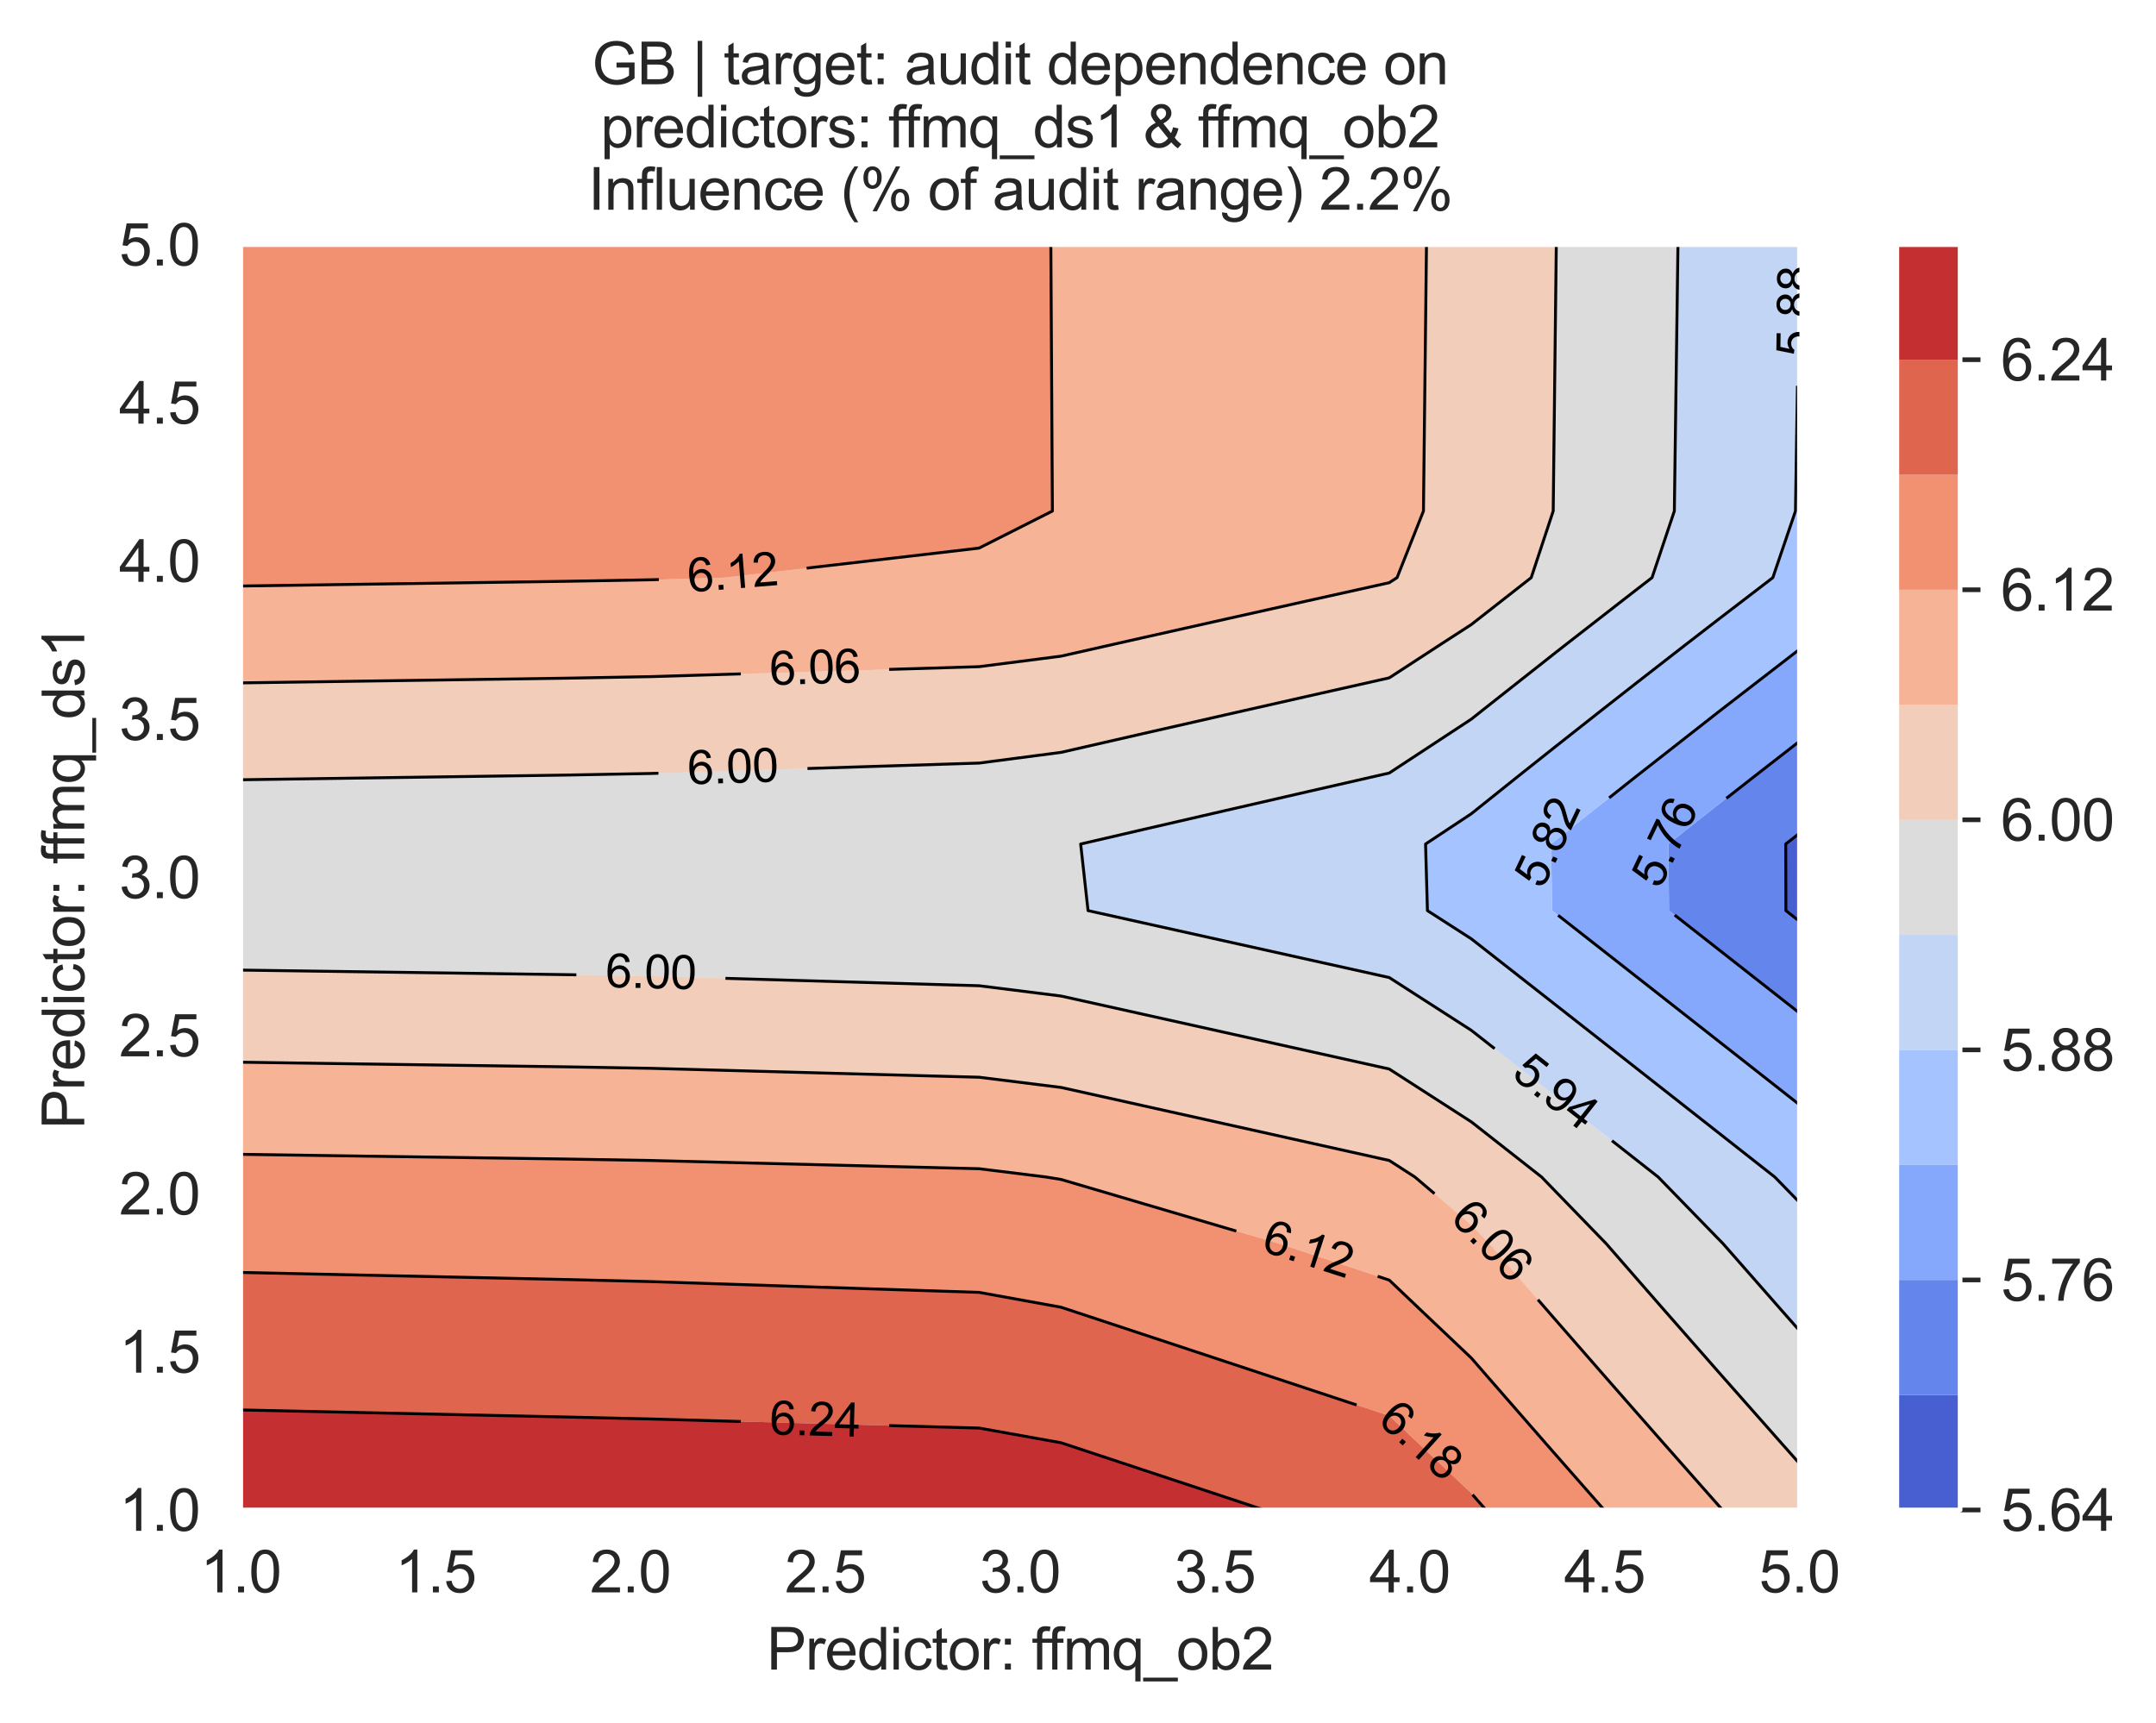 <?xml version="1.0" encoding="utf-8" standalone="no"?>
<!DOCTYPE svg PUBLIC "-//W3C//DTD SVG 1.1//EN"
  "http://www.w3.org/Graphics/SVG/1.1/DTD/svg11.dtd">
<svg xmlns:xlink="http://www.w3.org/1999/xlink" width="370.48pt" height="296.096pt" viewBox="0 0 370.48 296.096" xmlns="http://www.w3.org/2000/svg" version="1.1">
 <defs>
  <style type="text/css">*{stroke-linejoin: round; stroke-linecap: butt}</style>
 </defs>
 <g id="figure_1">
  <g id="patch_1">
   <path d="M 0 296.096 
L 370.48 296.096 
L 370.48 0 
L 0 0 
z
" style="fill: #ffffff"/>
  </g>
  <g id="axes_1">
   <g id="patch_2">
    <path d="M 41.367 259.483 
L 309.207 259.483 
L 309.207 42.043 
L 41.367 42.043 
z
" style="fill: #eaeaf2"/>
   </g>
   <g id="matplotlib.axis_1">
    <g id="xtick_1">
     <g id="line2d_1">
      <path d="M 41.367 259.483 
L 41.367 42.043 
" clip-path="url(#pe14def1f58)" style="fill: none; stroke: #ffffff; stroke-width: 0.8; stroke-linecap: round"/>
     </g>
     <g id="text_1">
      <!-- 1.0 -->
      <g style="fill: #262626" transform="translate(34.417 273.641)scale(0.1 -0.1)">
       <defs>
        <path id="ArialMT-31" d="M 2384 0 
L 1822 0 
L 1822 3584 
Q 1619 3391 1289 3197 
Q 959 3003 697 2906 
L 697 3450 
Q 1169 3672 1522 3987 
Q 1875 4303 2022 4600 
L 2384 4600 
L 2384 0 
z
" transform="scale(0.016)"/>
        <path id="ArialMT-2e" d="M 581 0 
L 581 641 
L 1222 641 
L 1222 0 
L 581 0 
z
" transform="scale(0.016)"/>
        <path id="ArialMT-30" d="M 266 2259 
Q 266 3072 433 3567 
Q 600 4063 929 4331 
Q 1259 4600 1759 4600 
Q 2128 4600 2406 4451 
Q 2684 4303 2865 4023 
Q 3047 3744 3150 3342 
Q 3253 2941 3253 2259 
Q 3253 1453 3087 958 
Q 2922 463 2592 192 
Q 2263 -78 1759 -78 
Q 1097 -78 719 397 
Q 266 969 266 2259 
z
M 844 2259 
Q 844 1131 1108 757 
Q 1372 384 1759 384 
Q 2147 384 2411 759 
Q 2675 1134 2675 2259 
Q 2675 3391 2411 3762 
Q 2147 4134 1753 4134 
Q 1366 4134 1134 3806 
Q 844 3388 844 2259 
z
" transform="scale(0.016)"/>
       </defs>
       <use xlink:href="#ArialMT-31"/>
       <use xlink:href="#ArialMT-2e" x="55.615"/>
       <use xlink:href="#ArialMT-30" x="83.398"/>
      </g>
     </g>
    </g>
    <g id="xtick_2">
     <g id="line2d_2">
      <path d="M 74.847 259.483 
L 74.847 42.043 
" clip-path="url(#pe14def1f58)" style="fill: none; stroke: #ffffff; stroke-width: 0.8; stroke-linecap: round"/>
     </g>
     <g id="text_2">
      <!-- 1.5 -->
      <g style="fill: #262626" transform="translate(67.897 273.641)scale(0.1 -0.1)">
       <defs>
        <path id="ArialMT-35" d="M 266 1200 
L 856 1250 
Q 922 819 1161 601 
Q 1400 384 1738 384 
Q 2144 384 2425 690 
Q 2706 997 2706 1503 
Q 2706 1984 2436 2262 
Q 2166 2541 1728 2541 
Q 1456 2541 1237 2417 
Q 1019 2294 894 2097 
L 366 2166 
L 809 4519 
L 3088 4519 
L 3088 3981 
L 1259 3981 
L 1013 2750 
Q 1425 3038 1878 3038 
Q 2478 3038 2890 2622 
Q 3303 2206 3303 1553 
Q 3303 931 2941 478 
Q 2500 -78 1738 -78 
Q 1113 -78 717 272 
Q 322 622 266 1200 
z
" transform="scale(0.016)"/>
       </defs>
       <use xlink:href="#ArialMT-31"/>
       <use xlink:href="#ArialMT-2e" x="55.615"/>
       <use xlink:href="#ArialMT-35" x="83.398"/>
      </g>
     </g>
    </g>
    <g id="xtick_3">
     <g id="line2d_3">
      <path d="M 108.327 259.483 
L 108.327 42.043 
" clip-path="url(#pe14def1f58)" style="fill: none; stroke: #ffffff; stroke-width: 0.8; stroke-linecap: round"/>
     </g>
     <g id="text_3">
      <!-- 2.0 -->
      <g style="fill: #262626" transform="translate(101.377 273.641)scale(0.1 -0.1)">
       <defs>
        <path id="ArialMT-32" d="M 3222 541 
L 3222 0 
L 194 0 
Q 188 203 259 391 
Q 375 700 629 1000 
Q 884 1300 1366 1694 
Q 2113 2306 2375 2664 
Q 2638 3022 2638 3341 
Q 2638 3675 2398 3904 
Q 2159 4134 1775 4134 
Q 1369 4134 1125 3890 
Q 881 3647 878 3216 
L 300 3275 
Q 359 3922 746 4261 
Q 1134 4600 1788 4600 
Q 2447 4600 2831 4234 
Q 3216 3869 3216 3328 
Q 3216 3053 3103 2787 
Q 2991 2522 2730 2228 
Q 2469 1934 1863 1422 
Q 1356 997 1212 845 
Q 1069 694 975 541 
L 3222 541 
z
" transform="scale(0.016)"/>
       </defs>
       <use xlink:href="#ArialMT-32"/>
       <use xlink:href="#ArialMT-2e" x="55.615"/>
       <use xlink:href="#ArialMT-30" x="83.398"/>
      </g>
     </g>
    </g>
    <g id="xtick_4">
     <g id="line2d_4">
      <path d="M 141.807 259.483 
L 141.807 42.043 
" clip-path="url(#pe14def1f58)" style="fill: none; stroke: #ffffff; stroke-width: 0.8; stroke-linecap: round"/>
     </g>
     <g id="text_4">
      <!-- 2.5 -->
      <g style="fill: #262626" transform="translate(134.857 273.641)scale(0.1 -0.1)">
       <use xlink:href="#ArialMT-32"/>
       <use xlink:href="#ArialMT-2e" x="55.615"/>
       <use xlink:href="#ArialMT-35" x="83.398"/>
      </g>
     </g>
    </g>
    <g id="xtick_5">
     <g id="line2d_5">
      <path d="M 175.287 259.483 
L 175.287 42.043 
" clip-path="url(#pe14def1f58)" style="fill: none; stroke: #ffffff; stroke-width: 0.8; stroke-linecap: round"/>
     </g>
     <g id="text_5">
      <!-- 3.0 -->
      <g style="fill: #262626" transform="translate(168.337 273.641)scale(0.1 -0.1)">
       <defs>
        <path id="ArialMT-33" d="M 269 1209 
L 831 1284 
Q 928 806 1161 595 
Q 1394 384 1728 384 
Q 2125 384 2398 659 
Q 2672 934 2672 1341 
Q 2672 1728 2419 1979 
Q 2166 2231 1775 2231 
Q 1616 2231 1378 2169 
L 1441 2663 
Q 1497 2656 1531 2656 
Q 1891 2656 2178 2843 
Q 2466 3031 2466 3422 
Q 2466 3731 2256 3934 
Q 2047 4138 1716 4138 
Q 1388 4138 1169 3931 
Q 950 3725 888 3313 
L 325 3413 
Q 428 3978 793 4289 
Q 1159 4600 1703 4600 
Q 2078 4600 2393 4439 
Q 2709 4278 2876 4000 
Q 3044 3722 3044 3409 
Q 3044 3113 2884 2869 
Q 2725 2625 2413 2481 
Q 2819 2388 3044 2092 
Q 3269 1797 3269 1353 
Q 3269 753 2831 336 
Q 2394 -81 1725 -81 
Q 1122 -81 723 278 
Q 325 638 269 1209 
z
" transform="scale(0.016)"/>
       </defs>
       <use xlink:href="#ArialMT-33"/>
       <use xlink:href="#ArialMT-2e" x="55.615"/>
       <use xlink:href="#ArialMT-30" x="83.398"/>
      </g>
     </g>
    </g>
    <g id="xtick_6">
     <g id="line2d_6">
      <path d="M 208.767 259.483 
L 208.767 42.043 
" clip-path="url(#pe14def1f58)" style="fill: none; stroke: #ffffff; stroke-width: 0.8; stroke-linecap: round"/>
     </g>
     <g id="text_6">
      <!-- 3.5 -->
      <g style="fill: #262626" transform="translate(201.817 273.641)scale(0.1 -0.1)">
       <use xlink:href="#ArialMT-33"/>
       <use xlink:href="#ArialMT-2e" x="55.615"/>
       <use xlink:href="#ArialMT-35" x="83.398"/>
      </g>
     </g>
    </g>
    <g id="xtick_7">
     <g id="line2d_7">
      <path d="M 242.247 259.483 
L 242.247 42.043 
" clip-path="url(#pe14def1f58)" style="fill: none; stroke: #ffffff; stroke-width: 0.8; stroke-linecap: round"/>
     </g>
     <g id="text_7">
      <!-- 4.0 -->
      <g style="fill: #262626" transform="translate(235.297 273.641)scale(0.1 -0.1)">
       <defs>
        <path id="ArialMT-34" d="M 2069 0 
L 2069 1097 
L 81 1097 
L 81 1613 
L 2172 4581 
L 2631 4581 
L 2631 1613 
L 3250 1613 
L 3250 1097 
L 2631 1097 
L 2631 0 
L 2069 0 
z
M 2069 1613 
L 2069 3678 
L 634 1613 
L 2069 1613 
z
" transform="scale(0.016)"/>
       </defs>
       <use xlink:href="#ArialMT-34"/>
       <use xlink:href="#ArialMT-2e" x="55.615"/>
       <use xlink:href="#ArialMT-30" x="83.398"/>
      </g>
     </g>
    </g>
    <g id="xtick_8">
     <g id="line2d_8">
      <path d="M 275.727 259.483 
L 275.727 42.043 
" clip-path="url(#pe14def1f58)" style="fill: none; stroke: #ffffff; stroke-width: 0.8; stroke-linecap: round"/>
     </g>
     <g id="text_8">
      <!-- 4.5 -->
      <g style="fill: #262626" transform="translate(268.777 273.641)scale(0.1 -0.1)">
       <use xlink:href="#ArialMT-34"/>
       <use xlink:href="#ArialMT-2e" x="55.615"/>
       <use xlink:href="#ArialMT-35" x="83.398"/>
      </g>
     </g>
    </g>
    <g id="xtick_9">
     <g id="line2d_9">
      <path d="M 309.207 259.483 
L 309.207 42.043 
" clip-path="url(#pe14def1f58)" style="fill: none; stroke: #ffffff; stroke-width: 0.8; stroke-linecap: round"/>
     </g>
     <g id="text_9">
      <!-- 5.0 -->
      <g style="fill: #262626" transform="translate(302.257 273.641)scale(0.1 -0.1)">
       <use xlink:href="#ArialMT-35"/>
       <use xlink:href="#ArialMT-2e" x="55.615"/>
       <use xlink:href="#ArialMT-30" x="83.398"/>
      </g>
     </g>
    </g>
    <g id="text_10">
     <!-- Predictor: ffmq_ob2 -->
     <g style="fill: #262626" transform="translate(131.745 286.908)scale(0.1 -0.1)">
      <defs>
       <path id="ArialMT-50" d="M 494 0 
L 494 4581 
L 2222 4581 
Q 2678 4581 2919 4538 
Q 3256 4481 3484 4323 
Q 3713 4166 3852 3881 
Q 3991 3597 3991 3256 
Q 3991 2672 3619 2267 
Q 3247 1863 2275 1863 
L 1100 1863 
L 1100 0 
L 494 0 
z
M 1100 2403 
L 2284 2403 
Q 2872 2403 3119 2622 
Q 3366 2841 3366 3238 
Q 3366 3525 3220 3729 
Q 3075 3934 2838 4000 
Q 2684 4041 2272 4041 
L 1100 4041 
L 1100 2403 
z
" transform="scale(0.016)"/>
       <path id="ArialMT-72" d="M 416 0 
L 416 3319 
L 922 3319 
L 922 2816 
Q 1116 3169 1280 3281 
Q 1444 3394 1641 3394 
Q 1925 3394 2219 3213 
L 2025 2691 
Q 1819 2813 1613 2813 
Q 1428 2813 1281 2702 
Q 1134 2591 1072 2394 
Q 978 2094 978 1738 
L 978 0 
L 416 0 
z
" transform="scale(0.016)"/>
       <path id="ArialMT-65" d="M 2694 1069 
L 3275 997 
Q 3138 488 2766 206 
Q 2394 -75 1816 -75 
Q 1088 -75 661 373 
Q 234 822 234 1631 
Q 234 2469 665 2931 
Q 1097 3394 1784 3394 
Q 2450 3394 2872 2941 
Q 3294 2488 3294 1666 
Q 3294 1616 3291 1516 
L 816 1516 
Q 847 969 1125 678 
Q 1403 388 1819 388 
Q 2128 388 2347 550 
Q 2566 713 2694 1069 
z
M 847 1978 
L 2700 1978 
Q 2663 2397 2488 2606 
Q 2219 2931 1791 2931 
Q 1403 2931 1139 2672 
Q 875 2413 847 1978 
z
" transform="scale(0.016)"/>
       <path id="ArialMT-64" d="M 2575 0 
L 2575 419 
Q 2259 -75 1647 -75 
Q 1250 -75 917 144 
Q 584 363 401 755 
Q 219 1147 219 1656 
Q 219 2153 384 2558 
Q 550 2963 881 3178 
Q 1213 3394 1622 3394 
Q 1922 3394 2156 3267 
Q 2391 3141 2538 2938 
L 2538 4581 
L 3097 4581 
L 3097 0 
L 2575 0 
z
M 797 1656 
Q 797 1019 1065 703 
Q 1334 388 1700 388 
Q 2069 388 2326 689 
Q 2584 991 2584 1609 
Q 2584 2291 2321 2609 
Q 2059 2928 1675 2928 
Q 1300 2928 1048 2622 
Q 797 2316 797 1656 
z
" transform="scale(0.016)"/>
       <path id="ArialMT-69" d="M 425 3934 
L 425 4581 
L 988 4581 
L 988 3934 
L 425 3934 
z
M 425 0 
L 425 3319 
L 988 3319 
L 988 0 
L 425 0 
z
" transform="scale(0.016)"/>
       <path id="ArialMT-63" d="M 2588 1216 
L 3141 1144 
Q 3050 572 2676 248 
Q 2303 -75 1759 -75 
Q 1078 -75 664 370 
Q 250 816 250 1647 
Q 250 2184 428 2587 
Q 606 2991 970 3192 
Q 1334 3394 1763 3394 
Q 2303 3394 2647 3120 
Q 2991 2847 3088 2344 
L 2541 2259 
Q 2463 2594 2264 2762 
Q 2066 2931 1784 2931 
Q 1359 2931 1093 2626 
Q 828 2322 828 1663 
Q 828 994 1084 691 
Q 1341 388 1753 388 
Q 2084 388 2306 591 
Q 2528 794 2588 1216 
z
" transform="scale(0.016)"/>
       <path id="ArialMT-74" d="M 1650 503 
L 1731 6 
Q 1494 -44 1306 -44 
Q 1000 -44 831 53 
Q 663 150 594 308 
Q 525 466 525 972 
L 525 2881 
L 113 2881 
L 113 3319 
L 525 3319 
L 525 4141 
L 1084 4478 
L 1084 3319 
L 1650 3319 
L 1650 2881 
L 1084 2881 
L 1084 941 
Q 1084 700 1114 631 
Q 1144 563 1211 522 
Q 1278 481 1403 481 
Q 1497 481 1650 503 
z
" transform="scale(0.016)"/>
       <path id="ArialMT-6f" d="M 213 1659 
Q 213 2581 725 3025 
Q 1153 3394 1769 3394 
Q 2453 3394 2887 2945 
Q 3322 2497 3322 1706 
Q 3322 1066 3130 698 
Q 2938 331 2570 128 
Q 2203 -75 1769 -75 
Q 1072 -75 642 372 
Q 213 819 213 1659 
z
M 791 1659 
Q 791 1022 1069 705 
Q 1347 388 1769 388 
Q 2188 388 2466 706 
Q 2744 1025 2744 1678 
Q 2744 2294 2464 2611 
Q 2184 2928 1769 2928 
Q 1347 2928 1069 2612 
Q 791 2297 791 1659 
z
" transform="scale(0.016)"/>
       <path id="ArialMT-3a" d="M 578 2678 
L 578 3319 
L 1219 3319 
L 1219 2678 
L 578 2678 
z
M 578 0 
L 578 641 
L 1219 641 
L 1219 0 
L 578 0 
z
" transform="scale(0.016)"/>
       <path id="ArialMT-20" transform="scale(0.016)"/>
       <path id="ArialMT-66" d="M 556 0 
L 556 2881 
L 59 2881 
L 59 3319 
L 556 3319 
L 556 3672 
Q 556 4006 616 4169 
Q 697 4388 901 4523 
Q 1106 4659 1475 4659 
Q 1713 4659 2000 4603 
L 1916 4113 
Q 1741 4144 1584 4144 
Q 1328 4144 1222 4034 
Q 1116 3925 1116 3625 
L 1116 3319 
L 1763 3319 
L 1763 2881 
L 1116 2881 
L 1116 0 
L 556 0 
z
" transform="scale(0.016)"/>
       <path id="ArialMT-6d" d="M 422 0 
L 422 3319 
L 925 3319 
L 925 2853 
Q 1081 3097 1340 3245 
Q 1600 3394 1931 3394 
Q 2300 3394 2536 3241 
Q 2772 3088 2869 2813 
Q 3263 3394 3894 3394 
Q 4388 3394 4653 3120 
Q 4919 2847 4919 2278 
L 4919 0 
L 4359 0 
L 4359 2091 
Q 4359 2428 4304 2576 
Q 4250 2725 4106 2815 
Q 3963 2906 3769 2906 
Q 3419 2906 3187 2673 
Q 2956 2441 2956 1928 
L 2956 0 
L 2394 0 
L 2394 2156 
Q 2394 2531 2256 2718 
Q 2119 2906 1806 2906 
Q 1569 2906 1367 2781 
Q 1166 2656 1075 2415 
Q 984 2175 984 1722 
L 984 0 
L 422 0 
z
" transform="scale(0.016)"/>
       <path id="ArialMT-71" d="M 2538 -1272 
L 2538 353 
Q 2406 169 2170 47 
Q 1934 -75 1669 -75 
Q 1078 -75 651 397 
Q 225 869 225 1691 
Q 225 2191 398 2587 
Q 572 2984 901 3189 
Q 1231 3394 1625 3394 
Q 2241 3394 2594 2875 
L 2594 3319 
L 3100 3319 
L 3100 -1272 
L 2538 -1272 
z
M 803 1669 
Q 803 1028 1072 708 
Q 1341 388 1716 388 
Q 2075 388 2334 692 
Q 2594 997 2594 1619 
Q 2594 2281 2320 2615 
Q 2047 2950 1678 2950 
Q 1313 2950 1058 2639 
Q 803 2328 803 1669 
z
" transform="scale(0.016)"/>
       <path id="ArialMT-5f" d="M -97 -1272 
L -97 -866 
L 3631 -866 
L 3631 -1272 
L -97 -1272 
z
" transform="scale(0.016)"/>
       <path id="ArialMT-62" d="M 941 0 
L 419 0 
L 419 4581 
L 981 4581 
L 981 2947 
Q 1338 3394 1891 3394 
Q 2197 3394 2470 3270 
Q 2744 3147 2920 2923 
Q 3097 2700 3197 2384 
Q 3297 2069 3297 1709 
Q 3297 856 2875 390 
Q 2453 -75 1863 -75 
Q 1275 -75 941 416 
L 941 0 
z
M 934 1684 
Q 934 1088 1097 822 
Q 1363 388 1816 388 
Q 2184 388 2453 708 
Q 2722 1028 2722 1663 
Q 2722 2313 2464 2622 
Q 2206 2931 1841 2931 
Q 1472 2931 1203 2611 
Q 934 2291 934 1684 
z
" transform="scale(0.016)"/>
      </defs>
      <use xlink:href="#ArialMT-50"/>
      <use xlink:href="#ArialMT-72" x="66.699"/>
      <use xlink:href="#ArialMT-65" x="100"/>
      <use xlink:href="#ArialMT-64" x="155.615"/>
      <use xlink:href="#ArialMT-69" x="211.23"/>
      <use xlink:href="#ArialMT-63" x="233.447"/>
      <use xlink:href="#ArialMT-74" x="283.447"/>
      <use xlink:href="#ArialMT-6f" x="311.23"/>
      <use xlink:href="#ArialMT-72" x="366.846"/>
      <use xlink:href="#ArialMT-3a" x="400.146"/>
      <use xlink:href="#ArialMT-20" x="427.93"/>
      <use xlink:href="#ArialMT-66" x="455.713"/>
      <use xlink:href="#ArialMT-66" x="481.746"/>
      <use xlink:href="#ArialMT-6d" x="509.529"/>
      <use xlink:href="#ArialMT-71" x="592.83"/>
      <use xlink:href="#ArialMT-5f" x="648.445"/>
      <use xlink:href="#ArialMT-6f" x="704.061"/>
      <use xlink:href="#ArialMT-62" x="759.676"/>
      <use xlink:href="#ArialMT-32" x="815.291"/>
     </g>
    </g>
   </g>
   <g id="matplotlib.axis_2">
    <g id="ytick_1">
     <g id="line2d_10">
      <path d="M 41.367 259.483 
L 309.207 259.483 
" clip-path="url(#pe14def1f58)" style="fill: none; stroke: #ffffff; stroke-width: 0.8; stroke-linecap: round"/>
     </g>
     <g id="text_11">
      <!-- 1.0 -->
      <g style="fill: #262626" transform="translate(20.467 263.062)scale(0.1 -0.1)">
       <use xlink:href="#ArialMT-31"/>
       <use xlink:href="#ArialMT-2e" x="55.615"/>
       <use xlink:href="#ArialMT-30" x="83.398"/>
      </g>
     </g>
    </g>
    <g id="ytick_2">
     <g id="line2d_11">
      <path d="M 41.367 232.303 
L 309.207 232.303 
" clip-path="url(#pe14def1f58)" style="fill: none; stroke: #ffffff; stroke-width: 0.8; stroke-linecap: round"/>
     </g>
     <g id="text_12">
      <!-- 1.5 -->
      <g style="fill: #262626" transform="translate(20.467 235.882)scale(0.1 -0.1)">
       <use xlink:href="#ArialMT-31"/>
       <use xlink:href="#ArialMT-2e" x="55.615"/>
       <use xlink:href="#ArialMT-35" x="83.398"/>
      </g>
     </g>
    </g>
    <g id="ytick_3">
     <g id="line2d_12">
      <path d="M 41.367 205.123 
L 309.207 205.123 
" clip-path="url(#pe14def1f58)" style="fill: none; stroke: #ffffff; stroke-width: 0.8; stroke-linecap: round"/>
     </g>
     <g id="text_13">
      <!-- 2.0 -->
      <g style="fill: #262626" transform="translate(20.467 208.702)scale(0.1 -0.1)">
       <use xlink:href="#ArialMT-32"/>
       <use xlink:href="#ArialMT-2e" x="55.615"/>
       <use xlink:href="#ArialMT-30" x="83.398"/>
      </g>
     </g>
    </g>
    <g id="ytick_4">
     <g id="line2d_13">
      <path d="M 41.367 177.943 
L 309.207 177.943 
" clip-path="url(#pe14def1f58)" style="fill: none; stroke: #ffffff; stroke-width: 0.8; stroke-linecap: round"/>
     </g>
     <g id="text_14">
      <!-- 2.5 -->
      <g style="fill: #262626" transform="translate(20.467 181.522)scale(0.1 -0.1)">
       <use xlink:href="#ArialMT-32"/>
       <use xlink:href="#ArialMT-2e" x="55.615"/>
       <use xlink:href="#ArialMT-35" x="83.398"/>
      </g>
     </g>
    </g>
    <g id="ytick_5">
     <g id="line2d_14">
      <path d="M 41.367 150.763 
L 309.207 150.763 
" clip-path="url(#pe14def1f58)" style="fill: none; stroke: #ffffff; stroke-width: 0.8; stroke-linecap: round"/>
     </g>
     <g id="text_15">
      <!-- 3.0 -->
      <g style="fill: #262626" transform="translate(20.467 154.342)scale(0.1 -0.1)">
       <use xlink:href="#ArialMT-33"/>
       <use xlink:href="#ArialMT-2e" x="55.615"/>
       <use xlink:href="#ArialMT-30" x="83.398"/>
      </g>
     </g>
    </g>
    <g id="ytick_6">
     <g id="line2d_15">
      <path d="M 41.367 123.583 
L 309.207 123.583 
" clip-path="url(#pe14def1f58)" style="fill: none; stroke: #ffffff; stroke-width: 0.8; stroke-linecap: round"/>
     </g>
     <g id="text_16">
      <!-- 3.5 -->
      <g style="fill: #262626" transform="translate(20.467 127.162)scale(0.1 -0.1)">
       <use xlink:href="#ArialMT-33"/>
       <use xlink:href="#ArialMT-2e" x="55.615"/>
       <use xlink:href="#ArialMT-35" x="83.398"/>
      </g>
     </g>
    </g>
    <g id="ytick_7">
     <g id="line2d_16">
      <path d="M 41.367 96.403 
L 309.207 96.403 
" clip-path="url(#pe14def1f58)" style="fill: none; stroke: #ffffff; stroke-width: 0.8; stroke-linecap: round"/>
     </g>
     <g id="text_17">
      <!-- 4.0 -->
      <g style="fill: #262626" transform="translate(20.467 99.982)scale(0.1 -0.1)">
       <use xlink:href="#ArialMT-34"/>
       <use xlink:href="#ArialMT-2e" x="55.615"/>
       <use xlink:href="#ArialMT-30" x="83.398"/>
      </g>
     </g>
    </g>
    <g id="ytick_8">
     <g id="line2d_17">
      <path d="M 41.367 69.223 
L 309.207 69.223 
" clip-path="url(#pe14def1f58)" style="fill: none; stroke: #ffffff; stroke-width: 0.8; stroke-linecap: round"/>
     </g>
     <g id="text_18">
      <!-- 4.5 -->
      <g style="fill: #262626" transform="translate(20.467 72.802)scale(0.1 -0.1)">
       <use xlink:href="#ArialMT-34"/>
       <use xlink:href="#ArialMT-2e" x="55.615"/>
       <use xlink:href="#ArialMT-35" x="83.398"/>
      </g>
     </g>
    </g>
    <g id="ytick_9">
     <g id="line2d_18">
      <path d="M 41.367 42.043 
L 309.207 42.043 
" clip-path="url(#pe14def1f58)" style="fill: none; stroke: #ffffff; stroke-width: 0.8; stroke-linecap: round"/>
     </g>
     <g id="text_19">
      <!-- 5.0 -->
      <g style="fill: #262626" transform="translate(20.467 45.622)scale(0.1 -0.1)">
       <use xlink:href="#ArialMT-35"/>
       <use xlink:href="#ArialMT-2e" x="55.615"/>
       <use xlink:href="#ArialMT-30" x="83.398"/>
      </g>
     </g>
    </g>
    <g id="text_20">
     <!-- Predictor: ffmq_ds1 -->
     <g style="fill: #262626" transform="translate(14.48 194.025)rotate(-90)scale(0.1 -0.1)">
      <defs>
       <path id="ArialMT-73" d="M 197 991 
L 753 1078 
Q 800 744 1014 566 
Q 1228 388 1613 388 
Q 2000 388 2187 545 
Q 2375 703 2375 916 
Q 2375 1106 2209 1216 
Q 2094 1291 1634 1406 
Q 1016 1563 777 1677 
Q 538 1791 414 1992 
Q 291 2194 291 2438 
Q 291 2659 392 2848 
Q 494 3038 669 3163 
Q 800 3259 1026 3326 
Q 1253 3394 1513 3394 
Q 1903 3394 2198 3281 
Q 2494 3169 2634 2976 
Q 2775 2784 2828 2463 
L 2278 2388 
Q 2241 2644 2061 2787 
Q 1881 2931 1553 2931 
Q 1166 2931 1000 2803 
Q 834 2675 834 2503 
Q 834 2394 903 2306 
Q 972 2216 1119 2156 
Q 1203 2125 1616 2013 
Q 2213 1853 2448 1751 
Q 2684 1650 2818 1456 
Q 2953 1263 2953 975 
Q 2953 694 2789 445 
Q 2625 197 2315 61 
Q 2006 -75 1616 -75 
Q 969 -75 630 194 
Q 291 463 197 991 
z
" transform="scale(0.016)"/>
      </defs>
      <use xlink:href="#ArialMT-50"/>
      <use xlink:href="#ArialMT-72" x="66.699"/>
      <use xlink:href="#ArialMT-65" x="100"/>
      <use xlink:href="#ArialMT-64" x="155.615"/>
      <use xlink:href="#ArialMT-69" x="211.23"/>
      <use xlink:href="#ArialMT-63" x="233.447"/>
      <use xlink:href="#ArialMT-74" x="283.447"/>
      <use xlink:href="#ArialMT-6f" x="311.23"/>
      <use xlink:href="#ArialMT-72" x="366.846"/>
      <use xlink:href="#ArialMT-3a" x="400.146"/>
      <use xlink:href="#ArialMT-20" x="427.93"/>
      <use xlink:href="#ArialMT-66" x="455.713"/>
      <use xlink:href="#ArialMT-66" x="481.746"/>
      <use xlink:href="#ArialMT-6d" x="509.529"/>
      <use xlink:href="#ArialMT-71" x="592.83"/>
      <use xlink:href="#ArialMT-5f" x="648.445"/>
      <use xlink:href="#ArialMT-64" x="704.061"/>
      <use xlink:href="#ArialMT-73" x="759.676"/>
      <use xlink:href="#ArialMT-31" x="809.676"/>
     </g>
    </g>
   </g>
   <g id="PathCollection_1">
    <path d="M 309.207 158.31 
L 309.207 156.485 
L 309.207 145.041 
L 309.207 143.197 
L 306.854 145.041 
L 306.882 156.485 
z
" clip-path="url(#pe14def1f58)" style="fill: #485fd1"/>
   </g>
   <g id="PathCollection_2">
    <path d="M 309.207 174.073 
L 309.207 167.929 
L 309.207 158.31 
L 306.882 156.485 
L 306.854 145.041 
L 309.207 143.197 
L 309.207 133.597 
L 309.207 127.394 
L 301.236 133.597 
L 295.11 138.397 
L 286.693 145.041 
L 286.799 156.485 
L 295.11 163.005 
L 301.385 167.929 
z
" clip-path="url(#pe14def1f58)" style="fill: #6485ec"/>
   </g>
   <g id="PathCollection_3">
    <path d="M 309.207 189.836 
L 309.207 179.374 
L 309.207 174.073 
L 301.385 167.929 
L 295.11 163.005 
L 286.799 156.485 
L 286.693 145.041 
L 295.11 138.397 
L 301.236 133.597 
L 309.207 127.394 
L 309.207 122.153 
L 309.207 111.59 
L 295.535 122.153 
L 295.11 122.483 
L 281.014 133.529 
L 280.928 133.597 
L 266.917 144.733 
L 266.532 145.041 
L 266.717 156.485 
L 266.917 156.642 
L 281.014 167.693 
L 281.315 167.929 
L 295.11 178.758 
L 295.894 179.374 
z
" clip-path="url(#pe14def1f58)" style="fill: #85a8fc"/>
   </g>
   <g id="PathCollection_4">
    <path d="M 309.207 206.609 
L 309.207 202.262 
L 309.207 190.818 
L 309.207 189.836 
L 295.894 179.374 
L 295.11 178.758 
L 281.315 167.929 
L 281.014 167.693 
L 266.917 156.642 
L 266.717 156.485 
L 266.532 145.041 
L 266.917 144.733 
L 280.928 133.597 
L 281.014 133.529 
L 295.11 122.483 
L 295.535 122.153 
L 309.207 111.59 
L 309.207 110.708 
L 309.207 99.264 
L 309.207 87.82 
L 309.207 76.376 
L 309.207 64.932 
L 309.207 53.487 
L 309.207 44.275 
L 309.063 53.487 
L 308.885 64.932 
L 308.707 76.376 
L 308.53 87.82 
L 304.64 99.264 
L 295.11 106.569 
L 289.75 110.708 
L 281.014 117.503 
L 275.078 122.153 
L 266.917 128.592 
L 260.62 133.597 
L 252.82 139.841 
L 244.963 145.041 
L 245.285 156.485 
L 252.82 161.329 
L 261.244 167.929 
L 266.917 172.376 
L 275.836 179.374 
L 281.014 183.437 
L 290.41 190.818 
L 295.11 194.512 
L 304.966 202.262 
z
" clip-path="url(#pe14def1f58)" style="fill: #a5c3fe"/>
   </g>
   <g id="PathCollection_5">
    <path d="M 309.207 228.651 
L 309.207 225.15 
L 309.207 213.706 
L 309.207 206.609 
L 304.966 202.262 
L 295.11 194.512 
L 290.41 190.818 
L 281.014 183.437 
L 275.836 179.374 
L 266.917 172.376 
L 261.244 167.929 
L 252.82 161.329 
L 245.285 156.485 
L 244.963 145.041 
L 252.82 139.841 
L 260.62 133.597 
L 266.917 128.592 
L 275.078 122.153 
L 281.014 117.503 
L 289.75 110.708 
L 295.11 106.569 
L 304.64 99.264 
L 308.53 87.82 
L 308.707 76.376 
L 308.885 64.932 
L 309.063 53.487 
L 309.207 44.275 
L 309.207 42.043 
L 295.11 42.043 
L 288.335 42.043 
L 288.18 53.487 
L 288.024 64.932 
L 287.869 76.376 
L 287.714 87.82 
L 283.879 99.264 
L 281.014 101.476 
L 269.143 110.708 
L 266.917 112.452 
L 254.622 122.153 
L 252.82 123.585 
L 238.723 132.841 
L 235.408 133.597 
L 224.626 136.06 
L 210.529 139.297 
L 196.432 142.551 
L 185.698 145.041 
L 186.967 156.485 
L 196.432 158.588 
L 210.529 161.72 
L 224.626 164.852 
L 238.467 167.929 
L 238.723 167.986 
L 252.82 177.054 
L 255.779 179.374 
L 266.917 188.111 
L 270.365 190.818 
L 281.014 199.181 
L 284.933 202.262 
L 295.11 212.722 
L 296.07 213.706 
L 306.12 225.15 
z
" clip-path="url(#pe14def1f58)" style="fill: #c3d5f4"/>
   </g>
   <g id="PathCollection_6">
    <path d="M 309.207 251.49 
L 309.207 248.039 
L 309.207 236.595 
L 309.207 228.651 
L 306.12 225.15 
L 296.07 213.706 
L 295.11 212.722 
L 284.933 202.262 
L 281.014 199.181 
L 270.365 190.818 
L 266.917 188.111 
L 255.779 179.374 
L 252.82 177.054 
L 238.723 167.986 
L 238.467 167.929 
L 224.626 164.852 
L 210.529 161.72 
L 196.432 158.588 
L 186.967 156.485 
L 185.698 145.041 
L 196.432 142.551 
L 210.529 139.297 
L 224.626 136.06 
L 235.408 133.597 
L 238.723 132.841 
L 252.82 123.585 
L 254.622 122.153 
L 266.917 112.452 
L 269.143 110.708 
L 281.014 101.476 
L 283.879 99.264 
L 287.714 87.82 
L 287.869 76.376 
L 288.024 64.932 
L 288.18 53.487 
L 288.335 42.043 
L 281.014 42.043 
L 267.429 42.043 
L 267.296 53.487 
L 267.163 64.932 
L 267.03 76.376 
L 266.917 86.188 
L 266.898 87.82 
L 263.119 99.264 
L 252.82 107.329 
L 247.598 110.708 
L 238.723 116.487 
L 224.626 119.661 
L 213.616 122.153 
L 210.529 122.853 
L 196.432 126.062 
L 182.336 129.289 
L 168.239 131.131 
L 154.142 131.576 
L 140.045 132.022 
L 125.948 132.469 
L 111.851 132.917 
L 97.755 133.183 
L 83.658 133.387 
L 69.561 133.591 
L 69.164 133.597 
L 55.464 133.795 
L 41.367 133.999 
L 41.367 145.041 
L 41.367 156.485 
L 41.367 166.703 
L 55.464 166.901 
L 69.561 167.098 
L 83.658 167.296 
L 97.755 167.494 
L 111.851 167.746 
L 118.093 167.929 
L 125.948 168.16 
L 140.045 168.573 
L 154.142 168.984 
L 168.239 169.394 
L 182.336 171.165 
L 196.432 174.298 
L 210.529 177.432 
L 219.258 179.374 
L 224.626 180.568 
L 238.723 183.704 
L 249.775 190.818 
L 252.82 192.779 
L 264.901 202.262 
L 266.917 204.345 
L 275.994 213.706 
L 281.014 219.466 
L 285.982 225.15 
L 295.11 235.547 
L 296.033 236.595 
L 306.145 248.039 
z
" clip-path="url(#pe14def1f58)" style="fill: #dddcdc"/>
   </g>
   <g id="PathCollection_7">
    <path d="M 295.11 258.485 
L 295.995 259.483 
L 309.207 259.483 
L 309.207 251.49 
L 306.145 248.039 
L 296.033 236.595 
L 295.11 235.547 
L 285.982 225.15 
L 281.014 219.466 
L 275.994 213.706 
L 266.917 204.345 
L 264.901 202.262 
L 252.82 192.779 
L 249.775 190.818 
L 238.723 183.704 
L 224.626 180.568 
L 219.258 179.374 
L 210.529 177.432 
L 196.432 174.298 
L 182.336 171.165 
L 168.239 169.394 
L 154.142 168.984 
L 140.045 168.573 
L 125.948 168.16 
L 118.093 167.929 
L 111.851 167.746 
L 97.755 167.494 
L 83.658 167.296 
L 69.561 167.098 
L 55.464 166.901 
L 41.367 166.703 
L 41.367 167.929 
L 41.367 179.374 
L 41.367 182.534 
L 55.464 182.735 
L 69.561 182.936 
L 83.658 183.136 
L 97.755 183.337 
L 111.851 183.585 
L 125.948 183.97 
L 140.045 184.353 
L 154.142 184.735 
L 168.239 185.116 
L 182.336 186.873 
L 196.432 190.009 
L 200.07 190.818 
L 210.529 193.145 
L 224.626 196.283 
L 238.723 199.421 
L 243.134 202.262 
L 252.82 210.502 
L 255.918 213.706 
L 265.845 225.15 
L 266.917 226.382 
L 275.832 236.595 
L 281.014 242.503 
L 285.882 248.039 
z
" clip-path="url(#pe14def1f58)" style="fill: #f1cdba"/>
    <path d="M 55.464 133.795 
L 69.164 133.597 
L 69.561 133.591 
L 83.658 133.387 
L 97.755 133.183 
L 111.851 132.917 
L 125.948 132.469 
L 140.045 132.022 
L 154.142 131.576 
L 168.239 131.131 
L 182.336 129.289 
L 196.432 126.062 
L 210.529 122.853 
L 213.616 122.153 
L 224.626 119.661 
L 238.723 116.487 
L 247.598 110.708 
L 252.82 107.329 
L 263.119 99.264 
L 266.898 87.82 
L 266.917 86.188 
L 267.03 76.376 
L 267.163 64.932 
L 267.296 53.487 
L 267.429 42.043 
L 266.917 42.043 
L 252.82 42.043 
L 245.123 42.043 
L 244.992 53.487 
L 244.862 64.932 
L 244.731 76.376 
L 244.602 87.82 
L 240.066 99.264 
L 238.723 100.132 
L 224.626 103.262 
L 210.529 106.409 
L 196.432 109.573 
L 191.395 110.708 
L 182.336 112.755 
L 168.239 114.565 
L 154.142 114.991 
L 140.045 115.417 
L 125.948 115.845 
L 111.851 116.273 
L 97.755 116.534 
L 83.658 116.738 
L 69.561 116.942 
L 55.464 117.147 
L 41.367 117.351 
L 41.367 122.153 
L 41.367 133.597 
L 41.367 133.999 
z
" clip-path="url(#pe14def1f58)" style="fill: #f1cdba"/>
   </g>
   <g id="PathCollection_8">
    <path d="M 266.917 249.52 
L 275.669 259.483 
L 281.014 259.483 
L 295.11 259.483 
L 295.995 259.483 
L 295.11 258.485 
L 285.882 248.039 
L 281.014 242.503 
L 275.832 236.595 
L 266.917 226.382 
L 265.845 225.15 
L 255.918 213.706 
L 252.82 210.502 
L 243.134 202.262 
L 238.723 199.421 
L 224.626 196.283 
L 210.529 193.145 
L 200.07 190.818 
L 196.432 190.009 
L 182.336 186.873 
L 168.239 185.116 
L 154.142 184.735 
L 140.045 184.353 
L 125.948 183.97 
L 111.851 183.585 
L 97.755 183.337 
L 83.658 183.136 
L 69.561 182.936 
L 55.464 182.735 
L 41.367 182.534 
L 41.367 190.818 
L 41.367 198.365 
L 55.464 198.569 
L 69.561 198.773 
L 83.658 198.977 
L 97.755 199.181 
L 111.851 199.424 
L 125.948 199.779 
L 140.045 200.133 
L 154.142 200.486 
L 168.239 200.837 
L 179.755 202.262 
L 182.336 202.684 
L 196.432 206.836 
L 210.529 210.99 
L 219.745 213.706 
L 224.626 215.319 
L 238.723 219.98 
L 244.16 225.15 
L 252.82 233.359 
L 255.632 236.595 
L 265.619 248.039 
z
" clip-path="url(#pe14def1f58)" style="fill: #f7b396"/>
    <path d="M 55.464 117.147 
L 69.561 116.942 
L 83.658 116.738 
L 97.755 116.534 
L 111.851 116.273 
L 125.948 115.845 
L 140.045 115.417 
L 154.142 114.991 
L 168.239 114.565 
L 182.336 112.755 
L 191.395 110.708 
L 196.432 109.573 
L 210.529 106.409 
L 224.626 103.262 
L 238.723 100.132 
L 240.066 99.264 
L 244.602 87.82 
L 244.731 76.376 
L 244.862 64.932 
L 244.992 53.487 
L 245.123 42.043 
L 238.723 42.043 
L 224.626 42.043 
L 210.529 42.043 
L 196.432 42.043 
L 182.336 42.043 
L 180.572 42.043 
L 180.639 53.487 
L 180.706 64.932 
L 180.773 76.376 
L 180.84 87.82 
L 168.239 94.187 
L 154.142 95.831 
L 140.045 97.465 
L 125.948 99.09 
L 124.431 99.264 
L 111.851 99.629 
L 97.755 99.885 
L 83.658 100.089 
L 69.561 100.294 
L 55.464 100.498 
L 41.367 100.703 
L 41.367 110.708 
L 41.367 117.351 
z
" clip-path="url(#pe14def1f58)" style="fill: #f7b396"/>
   </g>
   <g id="PathCollection_9">
    <path d="M 252.82 256.599 
L 255.343 259.483 
L 266.917 259.483 
L 275.669 259.483 
L 266.917 249.52 
L 265.619 248.039 
L 255.632 236.595 
L 252.82 233.359 
L 244.16 225.15 
L 238.723 219.98 
L 224.626 215.319 
L 219.745 213.706 
L 210.529 210.99 
L 196.432 206.836 
L 182.336 202.684 
L 179.755 202.262 
L 168.239 200.837 
L 154.142 200.486 
L 140.045 200.133 
L 125.948 199.779 
L 111.851 199.424 
L 97.755 199.181 
L 83.658 198.977 
L 69.561 198.773 
L 55.464 198.569 
L 41.367 198.365 
L 41.367 202.262 
L 41.367 213.706 
L 41.367 218.662 
L 55.464 218.969 
L 69.561 219.276 
L 83.658 219.582 
L 97.755 219.889 
L 111.851 220.236 
L 125.948 220.702 
L 140.045 221.166 
L 154.142 221.627 
L 168.239 222.085 
L 182.336 224.642 
L 183.875 225.15 
L 196.432 229.301 
L 210.529 233.962 
L 218.486 236.595 
L 224.626 238.627 
L 238.723 243.294 
L 243.74 248.039 
z
" clip-path="url(#pe14def1f58)" style="fill: #f29072"/>
    <path d="M 55.464 100.498 
L 69.561 100.294 
L 83.658 100.089 
L 97.755 99.885 
L 111.851 99.629 
L 124.431 99.264 
L 125.948 99.09 
L 140.045 97.465 
L 154.142 95.831 
L 168.239 94.187 
L 180.84 87.82 
L 180.773 76.376 
L 180.706 64.932 
L 180.639 53.487 
L 180.572 42.043 
L 168.239 42.043 
L 154.142 42.043 
L 140.045 42.043 
L 125.948 42.043 
L 111.851 42.043 
L 97.755 42.043 
L 83.658 42.043 
L 69.561 42.043 
L 55.464 42.043 
L 41.367 42.043 
L 41.367 53.487 
L 41.367 64.932 
L 41.367 76.376 
L 41.367 87.82 
L 41.367 99.264 
L 41.367 100.703 
z
" clip-path="url(#pe14def1f58)" style="fill: #f29072"/>
   </g>
   <g id="PathCollection_10">
    <path d="M 196.432 252.595 
L 210.529 257.263 
L 217.229 259.483 
L 224.626 259.483 
L 238.723 259.483 
L 252.82 259.483 
L 255.343 259.483 
L 252.82 256.599 
L 243.74 248.039 
L 238.723 243.294 
L 224.626 238.627 
L 218.486 236.595 
L 210.529 233.962 
L 196.432 229.301 
L 183.875 225.15 
L 182.336 224.642 
L 168.239 222.085 
L 154.142 221.627 
L 140.045 221.166 
L 125.948 220.702 
L 111.851 220.236 
L 97.755 219.889 
L 83.658 219.582 
L 69.561 219.276 
L 55.464 218.969 
L 41.367 218.662 
L 41.367 225.15 
L 41.367 236.595 
L 41.367 242.288 
L 55.464 242.595 
L 69.561 242.901 
L 83.658 243.208 
L 97.755 243.515 
L 111.851 243.843 
L 125.948 244.237 
L 140.045 244.629 
L 154.142 245.018 
L 168.239 245.404 
L 182.336 247.929 
L 182.669 248.039 
z
" clip-path="url(#pe14def1f58)" style="fill: #e0654f"/>
   </g>
   <g id="PathCollection_11">
    <path d="M 55.464 259.483 
L 69.561 259.483 
L 83.658 259.483 
L 97.755 259.483 
L 111.851 259.483 
L 125.948 259.483 
L 140.045 259.483 
L 154.142 259.483 
L 168.239 259.483 
L 182.336 259.483 
L 196.432 259.483 
L 210.529 259.483 
L 217.229 259.483 
L 210.529 257.263 
L 196.432 252.595 
L 182.669 248.039 
L 182.336 247.929 
L 168.239 245.404 
L 154.142 245.018 
L 140.045 244.629 
L 125.948 244.237 
L 111.851 243.843 
L 97.755 243.515 
L 83.658 243.208 
L 69.561 242.901 
L 55.464 242.595 
L 41.367 242.288 
L 41.367 248.039 
L 41.367 259.483 
z
" clip-path="url(#pe14def1f58)" style="fill: #c43032"/>
   </g>
   <g id="PathCollection_12"/>
   <g id="PathCollection_13">
    <path d="M 309.207 158.31 
L 306.882 156.485 
L 306.854 145.041 
L 309.207 143.197 
" clip-path="url(#pe14def1f58)" style="fill: none; stroke: #000000; stroke-width: 0.5"/>
   </g>
   <g id="PathCollection_14">
    <path d="M 309.207 174.073 
L 301.385 167.929 
L 295.11 163.005 
L 287.777 157.252 
" clip-path="url(#pe14def1f58)" style="fill: none; stroke: #000000; stroke-width: 0.5"/>
    <path d="M 296.656 137.186 
L 301.236 133.597 
L 309.207 127.394 
" clip-path="url(#pe14def1f58)" style="fill: none; stroke: #000000; stroke-width: 0.5"/>
   </g>
   <g id="PathCollection_15">
    <path d="M 309.207 189.836 
L 295.894 179.374 
L 295.11 178.758 
L 281.315 167.929 
L 281.014 167.693 
L 267.743 157.29 
" clip-path="url(#pe14def1f58)" style="fill: none; stroke: #000000; stroke-width: 0.5"/>
    <path d="M 276.512 137.107 
L 280.928 133.597 
L 281.014 133.529 
L 295.11 122.483 
L 295.535 122.153 
L 309.207 111.59 
" clip-path="url(#pe14def1f58)" style="fill: none; stroke: #000000; stroke-width: 0.5"/>
   </g>
   <g id="PathCollection_16">
    <path d="M 309.207 206.609 
L 304.966 202.262 
L 295.11 194.512 
L 290.41 190.818 
L 281.014 183.437 
L 275.836 179.374 
L 266.917 172.376 
L 261.244 167.929 
L 252.82 161.329 
L 245.285 156.485 
L 244.963 145.041 
L 252.82 139.841 
L 260.62 133.597 
L 266.917 128.592 
L 275.078 122.153 
L 281.014 117.503 
L 289.75 110.708 
L 295.11 106.569 
L 304.64 99.264 
L 308.53 87.82 
L 308.707 76.376 
L 308.864 66.298 
" clip-path="url(#pe14def1f58)" style="fill: none; stroke: #000000; stroke-width: 0.5"/>
   </g>
   <g id="PathCollection_17">
    <path d="M 309.207 228.651 
L 306.12 225.15 
L 296.07 213.706 
L 295.11 212.722 
L 284.933 202.262 
L 281.014 199.181 
L 276.994 196.024 
" clip-path="url(#pe14def1f58)" style="fill: none; stroke: #000000; stroke-width: 0.5"/>
    <path d="M 256.836 180.203 
L 255.779 179.374 
L 252.82 177.054 
L 238.723 167.986 
L 238.467 167.929 
L 224.626 164.852 
L 210.529 161.72 
L 196.432 158.588 
L 186.967 156.485 
L 185.698 145.041 
L 196.432 142.551 
L 210.529 139.297 
L 224.626 136.06 
L 235.408 133.597 
L 238.723 132.841 
L 252.82 123.585 
L 254.622 122.153 
L 266.917 112.452 
L 269.143 110.708 
L 281.014 101.476 
L 283.879 99.264 
L 287.714 87.82 
L 287.869 76.376 
L 288.024 64.932 
L 288.18 53.487 
L 288.335 42.043 
" clip-path="url(#pe14def1f58)" style="fill: none; stroke: #000000; stroke-width: 0.5"/>
   </g>
   <g id="PathCollection_18">
    <path d="M 309.207 251.49 
L 306.145 248.039 
L 296.033 236.595 
L 295.11 235.547 
L 285.982 225.15 
L 281.014 219.466 
L 275.994 213.706 
L 266.917 204.345 
L 264.901 202.262 
L 252.82 192.779 
L 249.775 190.818 
L 238.723 183.704 
L 224.626 180.568 
L 219.258 179.374 
L 210.529 177.432 
L 196.432 174.298 
L 182.336 171.165 
L 168.239 169.394 
L 154.142 168.984 
L 140.045 168.573 
L 125.948 168.16 
L 124.658 168.122 
" clip-path="url(#pe14def1f58)" style="fill: none; stroke: #000000; stroke-width: 0.5"/>
    <path d="M 99.041 167.517 
L 97.755 167.494 
L 83.658 167.296 
L 69.561 167.098 
L 55.464 166.901 
L 41.367 166.703 
" clip-path="url(#pe14def1f58)" style="fill: none; stroke: #000000; stroke-width: 0.5"/>
    <path d="M 41.367 133.999 
L 55.464 133.795 
L 69.164 133.597 
L 69.561 133.591 
L 83.658 133.387 
L 97.755 133.183 
L 111.851 132.917 
L 113.142 132.876 
" clip-path="url(#pe14def1f58)" style="fill: none; stroke: #000000; stroke-width: 0.5"/>
    <path d="M 138.754 132.063 
L 140.045 132.022 
L 154.142 131.576 
L 168.239 131.131 
L 182.336 129.289 
L 196.432 126.062 
L 210.529 122.853 
L 213.616 122.153 
L 224.626 119.661 
L 238.723 116.487 
L 247.598 110.708 
L 252.82 107.329 
L 263.119 99.264 
L 266.898 87.82 
L 266.917 86.188 
L 267.03 76.376 
L 267.163 64.932 
L 267.296 53.487 
L 267.429 42.043 
" clip-path="url(#pe14def1f58)" style="fill: none; stroke: #000000; stroke-width: 0.5"/>
   </g>
   <g id="PathCollection_19">
    <path d="M 295.995 259.483 
L 295.11 258.485 
L 285.882 248.039 
L 281.014 242.503 
L 275.832 236.595 
L 266.917 226.382 
L 265.845 225.15 
L 264.272 223.338 
" clip-path="url(#pe14def1f58)" style="fill: none; stroke: #000000; stroke-width: 0.5"/>
    <path d="M 246.503 205.129 
L 243.134 202.262 
L 238.723 199.421 
L 224.626 196.283 
L 210.529 193.145 
L 200.07 190.818 
L 196.432 190.009 
L 182.336 186.873 
L 168.239 185.116 
L 154.142 184.735 
L 140.045 184.353 
L 125.948 183.97 
L 111.851 183.585 
L 97.755 183.337 
L 83.658 183.136 
L 69.561 182.936 
L 55.464 182.735 
L 41.367 182.534 
" clip-path="url(#pe14def1f58)" style="fill: none; stroke: #000000; stroke-width: 0.5"/>
    <path d="M 41.367 117.351 
L 55.464 117.147 
L 69.561 116.942 
L 83.658 116.738 
L 97.755 116.534 
L 111.851 116.273 
L 125.948 115.845 
L 127.301 115.804 
" clip-path="url(#pe14def1f58)" style="fill: none; stroke: #000000; stroke-width: 0.5"/>
    <path d="M 152.789 115.031 
L 154.142 114.991 
L 168.239 114.565 
L 182.336 112.755 
L 191.395 110.708 
L 196.432 109.573 
L 210.529 106.409 
L 224.626 103.262 
L 238.723 100.132 
L 240.066 99.264 
L 244.602 87.82 
L 244.731 76.376 
L 244.862 64.932 
L 244.992 53.487 
L 245.123 42.043 
" clip-path="url(#pe14def1f58)" style="fill: none; stroke: #000000; stroke-width: 0.5"/>
   </g>
   <g id="PathCollection_20">
    <path d="M 275.669 259.483 
L 266.917 249.52 
L 265.619 248.039 
L 255.632 236.595 
L 252.82 233.359 
L 244.16 225.15 
L 238.723 219.98 
L 236.732 219.321 
" clip-path="url(#pe14def1f58)" style="fill: none; stroke: #000000; stroke-width: 0.5"/>
    <path d="M 212.446 211.555 
L 210.529 210.99 
L 196.432 206.836 
L 182.336 202.684 
L 179.755 202.262 
L 168.239 200.837 
L 154.142 200.486 
L 140.045 200.133 
L 125.948 199.779 
L 111.851 199.424 
L 97.755 199.181 
L 83.658 198.977 
L 69.561 198.773 
L 55.464 198.569 
L 41.367 198.365 
" clip-path="url(#pe14def1f58)" style="fill: none; stroke: #000000; stroke-width: 0.5"/>
    <path d="M 41.367 100.703 
L 55.464 100.498 
L 69.561 100.294 
L 83.658 100.089 
L 97.755 99.885 
L 111.851 99.629 
L 113.213 99.59 
" clip-path="url(#pe14def1f58)" style="fill: none; stroke: #000000; stroke-width: 0.5"/>
    <path d="M 138.614 97.63 
L 140.045 97.465 
L 154.142 95.831 
L 168.239 94.187 
L 180.84 87.82 
L 180.773 76.376 
L 180.706 64.932 
L 180.639 53.487 
L 180.572 42.043 
" clip-path="url(#pe14def1f58)" style="fill: none; stroke: #000000; stroke-width: 0.5"/>
   </g>
   <g id="PathCollection_21">
    <path d="M 255.343 259.483 
L 253.04 256.85 
" clip-path="url(#pe14def1f58)" style="fill: none; stroke: #000000; stroke-width: 0.5"/>
    <path d="M 233.115 241.437 
L 224.626 238.627 
L 218.486 236.595 
L 210.529 233.962 
L 196.432 229.301 
L 183.875 225.15 
L 182.336 224.642 
L 168.239 222.085 
L 154.142 221.627 
L 140.045 221.166 
L 125.948 220.702 
L 111.851 220.236 
L 97.755 219.889 
L 83.658 219.582 
L 69.561 219.276 
L 55.464 218.969 
L 41.367 218.662 
" clip-path="url(#pe14def1f58)" style="fill: none; stroke: #000000; stroke-width: 0.5"/>
   </g>
   <g id="PathCollection_22">
    <path d="M 217.229 259.483 
L 210.529 257.263 
L 196.432 252.595 
L 182.669 248.039 
L 182.336 247.929 
L 168.239 245.404 
L 154.142 245.018 
L 152.79 244.98 
" clip-path="url(#pe14def1f58)" style="fill: none; stroke: #000000; stroke-width: 0.5"/>
    <path d="M 127.3 244.275 
L 125.948 244.237 
L 111.851 243.843 
L 97.755 243.515 
L 83.658 243.208 
L 69.561 242.901 
L 55.464 242.595 
L 41.367 242.288 
" clip-path="url(#pe14def1f58)" style="fill: none; stroke: #000000; stroke-width: 0.5"/>
   </g>
   <g id="PathCollection_23"/>
   <g id="patch_3">
    <path d="M 41.367 259.483 
L 41.367 42.043 
" style="fill: none; stroke: #ffffff; stroke-width: 0.8; stroke-linejoin: miter; stroke-linecap: square"/>
   </g>
   <g id="patch_4">
    <path d="M 309.207 259.483 
L 309.207 42.043 
" style="fill: none; stroke: #ffffff; stroke-width: 0.8; stroke-linejoin: miter; stroke-linecap: square"/>
   </g>
   <g id="patch_5">
    <path d="M 41.367 259.483 
L 309.207 259.483 
" style="fill: none; stroke: #ffffff; stroke-width: 0.8; stroke-linejoin: miter; stroke-linecap: square"/>
   </g>
   <g id="patch_6">
    <path d="M 41.367 42.043 
L 309.207 42.043 
" style="fill: none; stroke: #ffffff; stroke-width: 0.8; stroke-linejoin: miter; stroke-linecap: square"/>
   </g>
   <g id="text_21">
    <!-- GB | target: audit dependence on -->
    <g style="fill: #262626" transform="translate(101.718 14.48)scale(0.1 -0.1)">
     <defs>
      <path id="ArialMT-47" d="M 2638 1797 
L 2638 2334 
L 4578 2338 
L 4578 638 
Q 4131 281 3656 101 
Q 3181 -78 2681 -78 
Q 2006 -78 1454 211 
Q 903 500 622 1047 
Q 341 1594 341 2269 
Q 341 2938 620 3517 
Q 900 4097 1425 4378 
Q 1950 4659 2634 4659 
Q 3131 4659 3532 4498 
Q 3934 4338 4162 4050 
Q 4391 3763 4509 3300 
L 3963 3150 
Q 3859 3500 3706 3700 
Q 3553 3900 3268 4020 
Q 2984 4141 2638 4141 
Q 2222 4141 1919 4014 
Q 1616 3888 1430 3681 
Q 1244 3475 1141 3228 
Q 966 2803 966 2306 
Q 966 1694 1177 1281 
Q 1388 869 1791 669 
Q 2194 469 2647 469 
Q 3041 469 3416 620 
Q 3791 772 3984 944 
L 3984 1797 
L 2638 1797 
z
" transform="scale(0.016)"/>
      <path id="ArialMT-42" d="M 469 0 
L 469 4581 
L 2188 4581 
Q 2713 4581 3030 4442 
Q 3347 4303 3526 4014 
Q 3706 3725 3706 3409 
Q 3706 3116 3547 2856 
Q 3388 2597 3066 2438 
Q 3481 2316 3704 2022 
Q 3928 1728 3928 1328 
Q 3928 1006 3792 729 
Q 3656 453 3456 303 
Q 3256 153 2954 76 
Q 2653 0 2216 0 
L 469 0 
z
M 1075 2656 
L 2066 2656 
Q 2469 2656 2644 2709 
Q 2875 2778 2992 2937 
Q 3109 3097 3109 3338 
Q 3109 3566 3000 3739 
Q 2891 3913 2687 3977 
Q 2484 4041 1991 4041 
L 1075 4041 
L 1075 2656 
z
M 1075 541 
L 2216 541 
Q 2509 541 2628 563 
Q 2838 600 2978 687 
Q 3119 775 3209 942 
Q 3300 1109 3300 1328 
Q 3300 1584 3169 1773 
Q 3038 1963 2805 2039 
Q 2572 2116 2134 2116 
L 1075 2116 
L 1075 541 
z
" transform="scale(0.016)"/>
      <path id="ArialMT-7c" d="M 588 -1347 
L 588 4659 
L 1078 4659 
L 1078 -1347 
L 588 -1347 
z
" transform="scale(0.016)"/>
      <path id="ArialMT-61" d="M 2588 409 
Q 2275 144 1986 34 
Q 1697 -75 1366 -75 
Q 819 -75 525 192 
Q 231 459 231 875 
Q 231 1119 342 1320 
Q 453 1522 633 1644 
Q 813 1766 1038 1828 
Q 1203 1872 1538 1913 
Q 2219 1994 2541 2106 
Q 2544 2222 2544 2253 
Q 2544 2597 2384 2738 
Q 2169 2928 1744 2928 
Q 1347 2928 1158 2789 
Q 969 2650 878 2297 
L 328 2372 
Q 403 2725 575 2942 
Q 747 3159 1072 3276 
Q 1397 3394 1825 3394 
Q 2250 3394 2515 3294 
Q 2781 3194 2906 3042 
Q 3031 2891 3081 2659 
Q 3109 2516 3109 2141 
L 3109 1391 
Q 3109 606 3145 398 
Q 3181 191 3288 0 
L 2700 0 
Q 2613 175 2588 409 
z
M 2541 1666 
Q 2234 1541 1622 1453 
Q 1275 1403 1131 1340 
Q 988 1278 909 1158 
Q 831 1038 831 891 
Q 831 666 1001 516 
Q 1172 366 1500 366 
Q 1825 366 2078 508 
Q 2331 650 2450 897 
Q 2541 1088 2541 1459 
L 2541 1666 
z
" transform="scale(0.016)"/>
      <path id="ArialMT-67" d="M 319 -275 
L 866 -356 
Q 900 -609 1056 -725 
Q 1266 -881 1628 -881 
Q 2019 -881 2231 -725 
Q 2444 -569 2519 -288 
Q 2563 -116 2559 434 
Q 2191 0 1641 0 
Q 956 0 581 494 
Q 206 988 206 1678 
Q 206 2153 378 2554 
Q 550 2956 876 3175 
Q 1203 3394 1644 3394 
Q 2231 3394 2613 2919 
L 2613 3319 
L 3131 3319 
L 3131 450 
Q 3131 -325 2973 -648 
Q 2816 -972 2473 -1159 
Q 2131 -1347 1631 -1347 
Q 1038 -1347 672 -1080 
Q 306 -813 319 -275 
z
M 784 1719 
Q 784 1066 1043 766 
Q 1303 466 1694 466 
Q 2081 466 2343 764 
Q 2606 1063 2606 1700 
Q 2606 2309 2336 2618 
Q 2066 2928 1684 2928 
Q 1309 2928 1046 2623 
Q 784 2319 784 1719 
z
" transform="scale(0.016)"/>
      <path id="ArialMT-75" d="M 2597 0 
L 2597 488 
Q 2209 -75 1544 -75 
Q 1250 -75 995 37 
Q 741 150 617 320 
Q 494 491 444 738 
Q 409 903 409 1263 
L 409 3319 
L 972 3319 
L 972 1478 
Q 972 1038 1006 884 
Q 1059 663 1231 536 
Q 1403 409 1656 409 
Q 1909 409 2131 539 
Q 2353 669 2445 892 
Q 2538 1116 2538 1541 
L 2538 3319 
L 3100 3319 
L 3100 0 
L 2597 0 
z
" transform="scale(0.016)"/>
      <path id="ArialMT-70" d="M 422 -1272 
L 422 3319 
L 934 3319 
L 934 2888 
Q 1116 3141 1344 3267 
Q 1572 3394 1897 3394 
Q 2322 3394 2647 3175 
Q 2972 2956 3137 2557 
Q 3303 2159 3303 1684 
Q 3303 1175 3120 767 
Q 2938 359 2589 142 
Q 2241 -75 1856 -75 
Q 1575 -75 1351 44 
Q 1128 163 984 344 
L 984 -1272 
L 422 -1272 
z
M 931 1641 
Q 931 1000 1190 694 
Q 1450 388 1819 388 
Q 2194 388 2461 705 
Q 2728 1022 2728 1688 
Q 2728 2322 2467 2637 
Q 2206 2953 1844 2953 
Q 1484 2953 1207 2617 
Q 931 2281 931 1641 
z
" transform="scale(0.016)"/>
      <path id="ArialMT-6e" d="M 422 0 
L 422 3319 
L 928 3319 
L 928 2847 
Q 1294 3394 1984 3394 
Q 2284 3394 2536 3286 
Q 2788 3178 2913 3003 
Q 3038 2828 3088 2588 
Q 3119 2431 3119 2041 
L 3119 0 
L 2556 0 
L 2556 2019 
Q 2556 2363 2490 2533 
Q 2425 2703 2258 2804 
Q 2091 2906 1866 2906 
Q 1506 2906 1245 2678 
Q 984 2450 984 1813 
L 984 0 
L 422 0 
z
" transform="scale(0.016)"/>
     </defs>
     <use xlink:href="#ArialMT-47"/>
     <use xlink:href="#ArialMT-42" x="77.783"/>
     <use xlink:href="#ArialMT-20" x="144.482"/>
     <use xlink:href="#ArialMT-7c" x="172.266"/>
     <use xlink:href="#ArialMT-20" x="198.242"/>
     <use xlink:href="#ArialMT-74" x="226.025"/>
     <use xlink:href="#ArialMT-61" x="253.809"/>
     <use xlink:href="#ArialMT-72" x="309.424"/>
     <use xlink:href="#ArialMT-67" x="342.725"/>
     <use xlink:href="#ArialMT-65" x="398.34"/>
     <use xlink:href="#ArialMT-74" x="453.955"/>
     <use xlink:href="#ArialMT-3a" x="481.738"/>
     <use xlink:href="#ArialMT-20" x="509.521"/>
     <use xlink:href="#ArialMT-61" x="537.305"/>
     <use xlink:href="#ArialMT-75" x="592.92"/>
     <use xlink:href="#ArialMT-64" x="648.535"/>
     <use xlink:href="#ArialMT-69" x="704.15"/>
     <use xlink:href="#ArialMT-74" x="726.367"/>
     <use xlink:href="#ArialMT-20" x="754.15"/>
     <use xlink:href="#ArialMT-64" x="781.934"/>
     <use xlink:href="#ArialMT-65" x="837.549"/>
     <use xlink:href="#ArialMT-70" x="893.164"/>
     <use xlink:href="#ArialMT-65" x="948.779"/>
     <use xlink:href="#ArialMT-6e" x="1004.395"/>
     <use xlink:href="#ArialMT-64" x="1060.01"/>
     <use xlink:href="#ArialMT-65" x="1115.625"/>
     <use xlink:href="#ArialMT-6e" x="1171.24"/>
     <use xlink:href="#ArialMT-63" x="1226.855"/>
     <use xlink:href="#ArialMT-65" x="1276.855"/>
     <use xlink:href="#ArialMT-20" x="1332.471"/>
     <use xlink:href="#ArialMT-6f" x="1360.254"/>
     <use xlink:href="#ArialMT-6e" x="1415.869"/>
    </g>
    <!-- predictors: ffmq_ds1 &amp; ffmq_ob2 -->
    <g style="fill: #262626" transform="translate(103.209 25.32)scale(0.1 -0.1)">
     <defs>
      <path id="ArialMT-26" d="M 3041 541 
Q 2763 231 2434 76 
Q 2106 -78 1725 -78 
Q 1022 -78 609 397 
Q 275 784 275 1263 
Q 275 1688 548 2030 
Q 822 2372 1366 2631 
Q 1056 2988 953 3209 
Q 850 3431 850 3638 
Q 850 4050 1173 4354 
Q 1497 4659 1988 4659 
Q 2456 4659 2754 4371 
Q 3053 4084 3053 3681 
Q 3053 3028 2188 2566 
L 3009 1519 
Q 3150 1794 3228 2156 
L 3813 2031 
Q 3663 1431 3406 1044 
Q 3722 625 4122 341 
L 3744 -106 
Q 3403 113 3041 541 
z
M 1897 2928 
Q 2263 3144 2370 3306 
Q 2478 3469 2478 3666 
Q 2478 3900 2329 4048 
Q 2181 4197 1959 4197 
Q 1731 4197 1579 4050 
Q 1428 3903 1428 3691 
Q 1428 3584 1483 3467 
Q 1538 3350 1647 3219 
L 1897 2928 
z
M 2688 984 
L 1656 2263 
Q 1200 1991 1040 1758 
Q 881 1525 881 1297 
Q 881 1019 1103 719 
Q 1325 419 1731 419 
Q 1984 419 2254 576 
Q 2525 734 2688 984 
z
" transform="scale(0.016)"/>
     </defs>
     <use xlink:href="#ArialMT-70"/>
     <use xlink:href="#ArialMT-72" x="55.615"/>
     <use xlink:href="#ArialMT-65" x="88.916"/>
     <use xlink:href="#ArialMT-64" x="144.531"/>
     <use xlink:href="#ArialMT-69" x="200.146"/>
     <use xlink:href="#ArialMT-63" x="222.363"/>
     <use xlink:href="#ArialMT-74" x="272.363"/>
     <use xlink:href="#ArialMT-6f" x="300.146"/>
     <use xlink:href="#ArialMT-72" x="355.762"/>
     <use xlink:href="#ArialMT-73" x="389.062"/>
     <use xlink:href="#ArialMT-3a" x="439.062"/>
     <use xlink:href="#ArialMT-20" x="466.846"/>
     <use xlink:href="#ArialMT-66" x="494.629"/>
     <use xlink:href="#ArialMT-66" x="520.662"/>
     <use xlink:href="#ArialMT-6d" x="548.445"/>
     <use xlink:href="#ArialMT-71" x="631.746"/>
     <use xlink:href="#ArialMT-5f" x="687.361"/>
     <use xlink:href="#ArialMT-64" x="742.977"/>
     <use xlink:href="#ArialMT-73" x="798.592"/>
     <use xlink:href="#ArialMT-31" x="848.592"/>
     <use xlink:href="#ArialMT-20" x="904.207"/>
     <use xlink:href="#ArialMT-26" x="931.99"/>
     <use xlink:href="#ArialMT-20" x="998.689"/>
     <use xlink:href="#ArialMT-66" x="1026.473"/>
     <use xlink:href="#ArialMT-66" x="1052.506"/>
     <use xlink:href="#ArialMT-6d" x="1080.289"/>
     <use xlink:href="#ArialMT-71" x="1163.59"/>
     <use xlink:href="#ArialMT-5f" x="1219.205"/>
     <use xlink:href="#ArialMT-6f" x="1274.82"/>
     <use xlink:href="#ArialMT-62" x="1330.436"/>
     <use xlink:href="#ArialMT-32" x="1386.051"/>
    </g>
    <!-- Influence (% of audit range) 2.2% -->
    <g style="fill: #262626" transform="translate(101.081 36.043)scale(0.1 -0.1)">
     <defs>
      <path id="ArialMT-49" d="M 597 0 
L 597 4581 
L 1203 4581 
L 1203 0 
L 597 0 
z
" transform="scale(0.016)"/>
      <path id="ArialMT-6c" d="M 409 0 
L 409 4581 
L 972 4581 
L 972 0 
L 409 0 
z
" transform="scale(0.016)"/>
      <path id="ArialMT-28" d="M 1497 -1347 
Q 1031 -759 709 28 
Q 388 816 388 1659 
Q 388 2403 628 3084 
Q 909 3875 1497 4659 
L 1900 4659 
Q 1522 4009 1400 3731 
Q 1209 3300 1100 2831 
Q 966 2247 966 1656 
Q 966 153 1900 -1347 
L 1497 -1347 
z
" transform="scale(0.016)"/>
      <path id="ArialMT-25" d="M 372 3481 
Q 372 3972 619 4315 
Q 866 4659 1334 4659 
Q 1766 4659 2048 4351 
Q 2331 4044 2331 3447 
Q 2331 2866 2045 2552 
Q 1759 2238 1341 2238 
Q 925 2238 648 2547 
Q 372 2856 372 3481 
z
M 1350 4272 
Q 1141 4272 1002 4090 
Q 863 3909 863 3425 
Q 863 2984 1003 2804 
Q 1144 2625 1350 2625 
Q 1563 2625 1702 2806 
Q 1841 2988 1841 3469 
Q 1841 3913 1700 4092 
Q 1559 4272 1350 4272 
z
M 1353 -169 
L 3859 4659 
L 4316 4659 
L 1819 -169 
L 1353 -169 
z
M 3334 1075 
Q 3334 1569 3581 1911 
Q 3828 2253 4300 2253 
Q 4731 2253 5014 1945 
Q 5297 1638 5297 1041 
Q 5297 459 5011 145 
Q 4725 -169 4303 -169 
Q 3888 -169 3611 142 
Q 3334 453 3334 1075 
z
M 4316 1866 
Q 4103 1866 3964 1684 
Q 3825 1503 3825 1019 
Q 3825 581 3965 400 
Q 4106 219 4313 219 
Q 4528 219 4667 400 
Q 4806 581 4806 1063 
Q 4806 1506 4665 1686 
Q 4525 1866 4316 1866 
z
" transform="scale(0.016)"/>
      <path id="ArialMT-29" d="M 791 -1347 
L 388 -1347 
Q 1322 153 1322 1656 
Q 1322 2244 1188 2822 
Q 1081 3291 891 3722 
Q 769 4003 388 4659 
L 791 4659 
Q 1378 3875 1659 3084 
Q 1900 2403 1900 1659 
Q 1900 816 1576 28 
Q 1253 -759 791 -1347 
z
" transform="scale(0.016)"/>
     </defs>
     <use xlink:href="#ArialMT-49"/>
     <use xlink:href="#ArialMT-6e" x="27.783"/>
     <use xlink:href="#ArialMT-66" x="83.398"/>
     <use xlink:href="#ArialMT-6c" x="111.182"/>
     <use xlink:href="#ArialMT-75" x="133.398"/>
     <use xlink:href="#ArialMT-65" x="189.014"/>
     <use xlink:href="#ArialMT-6e" x="244.629"/>
     <use xlink:href="#ArialMT-63" x="300.244"/>
     <use xlink:href="#ArialMT-65" x="350.244"/>
     <use xlink:href="#ArialMT-20" x="405.859"/>
     <use xlink:href="#ArialMT-28" x="433.643"/>
     <use xlink:href="#ArialMT-25" x="466.943"/>
     <use xlink:href="#ArialMT-20" x="555.859"/>
     <use xlink:href="#ArialMT-6f" x="583.643"/>
     <use xlink:href="#ArialMT-66" x="639.258"/>
     <use xlink:href="#ArialMT-20" x="667.041"/>
     <use xlink:href="#ArialMT-61" x="694.824"/>
     <use xlink:href="#ArialMT-75" x="750.439"/>
     <use xlink:href="#ArialMT-64" x="806.055"/>
     <use xlink:href="#ArialMT-69" x="861.67"/>
     <use xlink:href="#ArialMT-74" x="883.887"/>
     <use xlink:href="#ArialMT-20" x="911.67"/>
     <use xlink:href="#ArialMT-72" x="939.453"/>
     <use xlink:href="#ArialMT-61" x="972.754"/>
     <use xlink:href="#ArialMT-6e" x="1028.369"/>
     <use xlink:href="#ArialMT-67" x="1083.984"/>
     <use xlink:href="#ArialMT-65" x="1139.6"/>
     <use xlink:href="#ArialMT-29" x="1195.215"/>
     <use xlink:href="#ArialMT-20" x="1228.516"/>
     <use xlink:href="#ArialMT-32" x="1256.299"/>
     <use xlink:href="#ArialMT-2e" x="1311.914"/>
     <use xlink:href="#ArialMT-32" x="1339.697"/>
     <use xlink:href="#ArialMT-25" x="1395.312"/>
    </g>
   </g>
   <g id="text_22">
    <g clip-path="url(#pe14def1f58)">
     <!-- 5.76 -->
     <g transform="translate(285.196 152.955)rotate(-64.409)scale(0.08 -0.08)">
      <defs>
       <path id="ArialMT-37" d="M 303 3981 
L 303 4522 
L 3269 4522 
L 3269 4084 
Q 2831 3619 2401 2847 
Q 1972 2075 1738 1259 
Q 1569 684 1522 0 
L 944 0 
Q 953 541 1156 1306 
Q 1359 2072 1739 2783 
Q 2119 3494 2547 3981 
L 303 3981 
z
" transform="scale(0.016)"/>
       <path id="ArialMT-36" d="M 3184 3459 
L 2625 3416 
Q 2550 3747 2413 3897 
Q 2184 4138 1850 4138 
Q 1581 4138 1378 3988 
Q 1113 3794 959 3422 
Q 806 3050 800 2363 
Q 1003 2672 1297 2822 
Q 1591 2972 1913 2972 
Q 2475 2972 2870 2558 
Q 3266 2144 3266 1488 
Q 3266 1056 3080 686 
Q 2894 316 2569 119 
Q 2244 -78 1831 -78 
Q 1128 -78 684 439 
Q 241 956 241 2144 
Q 241 3472 731 4075 
Q 1159 4600 1884 4600 
Q 2425 4600 2770 4297 
Q 3116 3994 3184 3459 
z
M 888 1484 
Q 888 1194 1011 928 
Q 1134 663 1356 523 
Q 1578 384 1822 384 
Q 2178 384 2434 671 
Q 2691 959 2691 1453 
Q 2691 1928 2437 2201 
Q 2184 2475 1800 2475 
Q 1419 2475 1153 2201 
Q 888 1928 888 1484 
z
" transform="scale(0.016)"/>
      </defs>
      <use xlink:href="#ArialMT-35"/>
      <use xlink:href="#ArialMT-2e" x="55.615"/>
      <use xlink:href="#ArialMT-37" x="83.398"/>
      <use xlink:href="#ArialMT-36" x="139.014"/>
     </g>
    </g>
   </g>
   <g id="text_23">
    <g clip-path="url(#pe14def1f58)">
     <!-- 5.82 -->
     <g transform="translate(265.076 152.963)rotate(-64.708)scale(0.08 -0.08)">
      <defs>
       <path id="ArialMT-38" d="M 1131 2484 
Q 781 2613 612 2850 
Q 444 3088 444 3419 
Q 444 3919 803 4259 
Q 1163 4600 1759 4600 
Q 2359 4600 2725 4251 
Q 3091 3903 3091 3403 
Q 3091 3084 2923 2848 
Q 2756 2613 2416 2484 
Q 2838 2347 3058 2040 
Q 3278 1734 3278 1309 
Q 3278 722 2862 322 
Q 2447 -78 1769 -78 
Q 1091 -78 675 323 
Q 259 725 259 1325 
Q 259 1772 486 2073 
Q 713 2375 1131 2484 
z
M 1019 3438 
Q 1019 3113 1228 2906 
Q 1438 2700 1772 2700 
Q 2097 2700 2305 2904 
Q 2513 3109 2513 3406 
Q 2513 3716 2298 3927 
Q 2084 4138 1766 4138 
Q 1444 4138 1231 3931 
Q 1019 3725 1019 3438 
z
M 838 1322 
Q 838 1081 952 856 
Q 1066 631 1291 507 
Q 1516 384 1775 384 
Q 2178 384 2440 643 
Q 2703 903 2703 1303 
Q 2703 1709 2433 1975 
Q 2163 2241 1756 2241 
Q 1359 2241 1098 1978 
Q 838 1716 838 1322 
z
" transform="scale(0.016)"/>
      </defs>
      <use xlink:href="#ArialMT-35"/>
      <use xlink:href="#ArialMT-2e" x="55.615"/>
      <use xlink:href="#ArialMT-38" x="83.398"/>
      <use xlink:href="#ArialMT-32" x="139.014"/>
     </g>
    </g>
   </g>
   <g id="text_24">
    <g clip-path="url(#pe14def1f58)">
     <!-- 5.88 -->
     <g transform="translate(311.01 61.303)rotate(-89.106)scale(0.08 -0.08)">
      <use xlink:href="#ArialMT-35"/>
      <use xlink:href="#ArialMT-2e" x="55.615"/>
      <use xlink:href="#ArialMT-38" x="83.398"/>
      <use xlink:href="#ArialMT-38" x="139.014"/>
     </g>
    </g>
   </g>
   <g id="text_25">
    <g clip-path="url(#pe14def1f58)">
     <!-- 5.94 -->
     <g transform="translate(259.516 184.932)rotate(-321.875)scale(0.08 -0.08)">
      <defs>
       <path id="ArialMT-39" d="M 350 1059 
L 891 1109 
Q 959 728 1153 556 
Q 1347 384 1650 384 
Q 1909 384 2104 503 
Q 2300 622 2425 820 
Q 2550 1019 2634 1356 
Q 2719 1694 2719 2044 
Q 2719 2081 2716 2156 
Q 2547 1888 2255 1720 
Q 1963 1553 1622 1553 
Q 1053 1553 659 1965 
Q 266 2378 266 3053 
Q 266 3750 677 4175 
Q 1088 4600 1706 4600 
Q 2153 4600 2523 4359 
Q 2894 4119 3086 3673 
Q 3278 3228 3278 2384 
Q 3278 1506 3087 986 
Q 2897 466 2520 194 
Q 2144 -78 1638 -78 
Q 1100 -78 759 220 
Q 419 519 350 1059 
z
M 2653 3081 
Q 2653 3566 2395 3850 
Q 2138 4134 1775 4134 
Q 1400 4134 1122 3828 
Q 844 3522 844 3034 
Q 844 2597 1108 2323 
Q 1372 2050 1759 2050 
Q 2150 2050 2401 2323 
Q 2653 2597 2653 3081 
z
" transform="scale(0.016)"/>
      </defs>
      <use xlink:href="#ArialMT-35"/>
      <use xlink:href="#ArialMT-2e" x="55.615"/>
      <use xlink:href="#ArialMT-39" x="83.398"/>
      <use xlink:href="#ArialMT-34" x="139.014"/>
     </g>
    </g>
   </g>
   <g id="text_26">
    <g clip-path="url(#pe14def1f58)">
     <!-- 6.00 -->
     <g transform="translate(104.02 169.629)rotate(-358.645)scale(0.08 -0.08)">
      <use xlink:href="#ArialMT-36"/>
      <use xlink:href="#ArialMT-2e" x="55.615"/>
      <use xlink:href="#ArialMT-30" x="83.398"/>
      <use xlink:href="#ArialMT-30" x="139.014"/>
     </g>
    </g>
   </g>
   <g id="text_27">
    <g clip-path="url(#pe14def1f58)">
     <!-- 6.00 -->
     <g transform="translate(118.233 134.783)rotate(-1.819)scale(0.08 -0.08)">
      <use xlink:href="#ArialMT-36"/>
      <use xlink:href="#ArialMT-2e" x="55.615"/>
      <use xlink:href="#ArialMT-30" x="83.398"/>
      <use xlink:href="#ArialMT-30" x="139.014"/>
     </g>
    </g>
   </g>
   <g id="text_28">
    <g clip-path="url(#pe14def1f58)">
     <!-- 6.06 -->
     <g transform="translate(249.047 209.504)rotate(-313.671)scale(0.08 -0.08)">
      <use xlink:href="#ArialMT-36"/>
      <use xlink:href="#ArialMT-2e" x="55.615"/>
      <use xlink:href="#ArialMT-30" x="83.398"/>
      <use xlink:href="#ArialMT-36" x="139.014"/>
     </g>
    </g>
   </g>
   <g id="text_29">
    <g clip-path="url(#pe14def1f58)">
     <!-- 6.06 -->
     <g transform="translate(132.327 117.72)rotate(-1.735)scale(0.08 -0.08)">
      <use xlink:href="#ArialMT-36"/>
      <use xlink:href="#ArialMT-2e" x="55.615"/>
      <use xlink:href="#ArialMT-30" x="83.398"/>
      <use xlink:href="#ArialMT-36" x="139.014"/>
     </g>
    </g>
   </g>
   <g id="text_30">
    <g clip-path="url(#pe14def1f58)">
     <!-- 6.12 -->
     <g transform="translate(216.583 214.884)rotate(-342.023)scale(0.08 -0.08)">
      <use xlink:href="#ArialMT-36"/>
      <use xlink:href="#ArialMT-2e" x="55.615"/>
      <use xlink:href="#ArialMT-31" x="83.398"/>
      <use xlink:href="#ArialMT-32" x="139.014"/>
     </g>
    </g>
   </g>
   <g id="text_31">
    <g clip-path="url(#pe14def1f58)">
     <!-- 6.12 -->
     <g transform="translate(118.355 101.776)rotate(-4.601)scale(0.08 -0.08)">
      <use xlink:href="#ArialMT-36"/>
      <use xlink:href="#ArialMT-2e" x="55.615"/>
      <use xlink:href="#ArialMT-31" x="83.398"/>
      <use xlink:href="#ArialMT-32" x="139.014"/>
     </g>
    </g>
   </g>
   <g id="text_32">
    <g clip-path="url(#pe14def1f58)">
     <!-- 6.18 -->
     <g transform="translate(236.567 244.375)rotate(-318.061)scale(0.08 -0.08)">
      <use xlink:href="#ArialMT-36"/>
      <use xlink:href="#ArialMT-2e" x="55.615"/>
      <use xlink:href="#ArialMT-31" x="83.398"/>
      <use xlink:href="#ArialMT-38" x="139.014"/>
     </g>
    </g>
   </g>
   <g id="text_33">
    <g clip-path="url(#pe14def1f58)">
     <!-- 6.24 -->
     <g transform="translate(132.206 246.481)rotate(-358.414)scale(0.08 -0.08)">
      <use xlink:href="#ArialMT-36"/>
      <use xlink:href="#ArialMT-2e" x="55.615"/>
      <use xlink:href="#ArialMT-32" x="83.398"/>
      <use xlink:href="#ArialMT-34" x="139.014"/>
     </g>
    </g>
   </g>
  </g>
  <g id="axes_2">
   <g id="patch_7">
    <path d="M 325.947 259.483 
L 336.819 259.483 
L 336.819 42.043 
L 325.947 42.043 
z
" style="fill: #eaeaf2"/>
   </g>
   <g id="patch_8">
    <path clip-path="url(#p678ba58073)" style="fill: #eaeaf2; stroke: #eaeaf2; stroke-width: 0.01; stroke-linejoin: miter"/>
   </g>
   <g id="matplotlib.axis_3">
    <g id="ytick_10">
     <g id="line2d_19">
      <defs>
       <path id="mfd693a90dc" d="M 0 0 
L 3.5 0 
" style="stroke: #262626; stroke-width: 0.8"/>
      </defs>
      <g>
       <use xlink:href="#mfd693a90dc" x="336.819" y="259.483" style="fill: #262626; stroke: #262626; stroke-width: 0.8"/>
      </g>
     </g>
     <g id="text_34">
      <!-- 5.64 -->
      <g style="fill: #262626" transform="translate(343.819 263.062)scale(0.1 -0.1)">
       <use xlink:href="#ArialMT-35"/>
       <use xlink:href="#ArialMT-2e" x="55.615"/>
       <use xlink:href="#ArialMT-36" x="83.398"/>
       <use xlink:href="#ArialMT-34" x="139.014"/>
      </g>
     </g>
    </g>
    <g id="ytick_11">
     <g id="line2d_20">
      <g>
       <use xlink:href="#mfd693a90dc" x="336.819" y="219.949" style="fill: #262626; stroke: #262626; stroke-width: 0.8"/>
      </g>
     </g>
     <g id="text_35">
      <!-- 5.76 -->
      <g style="fill: #262626" transform="translate(343.819 223.527)scale(0.1 -0.1)">
       <use xlink:href="#ArialMT-35"/>
       <use xlink:href="#ArialMT-2e" x="55.615"/>
       <use xlink:href="#ArialMT-37" x="83.398"/>
       <use xlink:href="#ArialMT-36" x="139.014"/>
      </g>
     </g>
    </g>
    <g id="ytick_12">
     <g id="line2d_21">
      <g>
       <use xlink:href="#mfd693a90dc" x="336.819" y="180.414" style="fill: #262626; stroke: #262626; stroke-width: 0.8"/>
      </g>
     </g>
     <g id="text_36">
      <!-- 5.88 -->
      <g style="fill: #262626" transform="translate(343.819 183.993)scale(0.1 -0.1)">
       <use xlink:href="#ArialMT-35"/>
       <use xlink:href="#ArialMT-2e" x="55.615"/>
       <use xlink:href="#ArialMT-38" x="83.398"/>
       <use xlink:href="#ArialMT-38" x="139.014"/>
      </g>
     </g>
    </g>
    <g id="ytick_13">
     <g id="line2d_22">
      <g>
       <use xlink:href="#mfd693a90dc" x="336.819" y="140.879" style="fill: #262626; stroke: #262626; stroke-width: 0.8"/>
      </g>
     </g>
     <g id="text_37">
      <!-- 6.00 -->
      <g style="fill: #262626" transform="translate(343.819 144.458)scale(0.1 -0.1)">
       <use xlink:href="#ArialMT-36"/>
       <use xlink:href="#ArialMT-2e" x="55.615"/>
       <use xlink:href="#ArialMT-30" x="83.398"/>
       <use xlink:href="#ArialMT-30" x="139.014"/>
      </g>
     </g>
    </g>
    <g id="ytick_14">
     <g id="line2d_23">
      <g>
       <use xlink:href="#mfd693a90dc" x="336.819" y="101.345" style="fill: #262626; stroke: #262626; stroke-width: 0.8"/>
      </g>
     </g>
     <g id="text_38">
      <!-- 6.12 -->
      <g style="fill: #262626" transform="translate(343.819 104.924)scale(0.1 -0.1)">
       <use xlink:href="#ArialMT-36"/>
       <use xlink:href="#ArialMT-2e" x="55.615"/>
       <use xlink:href="#ArialMT-31" x="83.398"/>
       <use xlink:href="#ArialMT-32" x="139.014"/>
      </g>
     </g>
    </g>
    <g id="ytick_15">
     <g id="line2d_24">
      <g>
       <use xlink:href="#mfd693a90dc" x="336.819" y="61.81" style="fill: #262626; stroke: #262626; stroke-width: 0.8"/>
      </g>
     </g>
     <g id="text_39">
      <!-- 6.24 -->
      <g style="fill: #262626" transform="translate(343.819 65.389)scale(0.1 -0.1)">
       <use xlink:href="#ArialMT-36"/>
       <use xlink:href="#ArialMT-2e" x="55.615"/>
       <use xlink:href="#ArialMT-32" x="83.398"/>
       <use xlink:href="#ArialMT-34" x="139.014"/>
      </g>
     </g>
    </g>
   </g>
   <g id="QuadMesh_1">
    <path d="M 325.947 259.483 
L 336.819 259.483 
L 336.819 239.716 
L 325.947 239.716 
L 325.947 259.483 
" clip-path="url(#p678ba58073)" style="fill: #485fd1"/>
    <path d="M 325.947 239.716 
L 336.819 239.716 
L 336.819 219.949 
L 325.947 219.949 
L 325.947 239.716 
" clip-path="url(#p678ba58073)" style="fill: #6485ec"/>
    <path d="M 325.947 219.949 
L 336.819 219.949 
L 336.819 200.181 
L 325.947 200.181 
L 325.947 219.949 
" clip-path="url(#p678ba58073)" style="fill: #85a8fc"/>
    <path d="M 325.947 200.181 
L 336.819 200.181 
L 336.819 180.414 
L 325.947 180.414 
L 325.947 200.181 
" clip-path="url(#p678ba58073)" style="fill: #a5c3fe"/>
    <path d="M 325.947 180.414 
L 336.819 180.414 
L 336.819 160.647 
L 325.947 160.647 
L 325.947 180.414 
" clip-path="url(#p678ba58073)" style="fill: #c3d5f4"/>
    <path d="M 325.947 160.647 
L 336.819 160.647 
L 336.819 140.879 
L 325.947 140.879 
L 325.947 160.647 
" clip-path="url(#p678ba58073)" style="fill: #dddcdc"/>
    <path d="M 325.947 140.879 
L 336.819 140.879 
L 336.819 121.112 
L 325.947 121.112 
L 325.947 140.879 
" clip-path="url(#p678ba58073)" style="fill: #f1cdba"/>
    <path d="M 325.947 121.112 
L 336.819 121.112 
L 336.819 101.345 
L 325.947 101.345 
L 325.947 121.112 
" clip-path="url(#p678ba58073)" style="fill: #f7b396"/>
    <path d="M 325.947 101.345 
L 336.819 101.345 
L 336.819 81.578 
L 325.947 81.578 
L 325.947 101.345 
" clip-path="url(#p678ba58073)" style="fill: #f29072"/>
    <path d="M 325.947 81.578 
L 336.819 81.578 
L 336.819 61.81 
L 325.947 61.81 
L 325.947 81.578 
" clip-path="url(#p678ba58073)" style="fill: #e0654f"/>
    <path d="M 325.947 61.81 
L 336.819 61.81 
L 336.819 42.043 
L 325.947 42.043 
L 325.947 61.81 
" clip-path="url(#p678ba58073)" style="fill: #c43032"/>
   </g>
   <g id="LineCollection_1"/>
   <g id="patch_9">
    <path d="M 325.947 259.483 
L 331.383 259.483 
L 336.819 259.483 
L 336.819 42.043 
L 331.383 42.043 
L 325.947 42.043 
L 325.947 259.483 
z
" style="fill: none; stroke: #ffffff; stroke-width: 0.8; stroke-linejoin: miter; stroke-linecap: square"/>
   </g>
  </g>
 </g>
 <defs>
  <clipPath id="pe14def1f58">
   <rect x="41.367" y="42.043" width="267.84" height="217.44"/>
  </clipPath>
  <clipPath id="p678ba58073">
   <rect x="325.947" y="42.043" width="10.872" height="217.44"/>
  </clipPath>
 </defs>
</svg>
